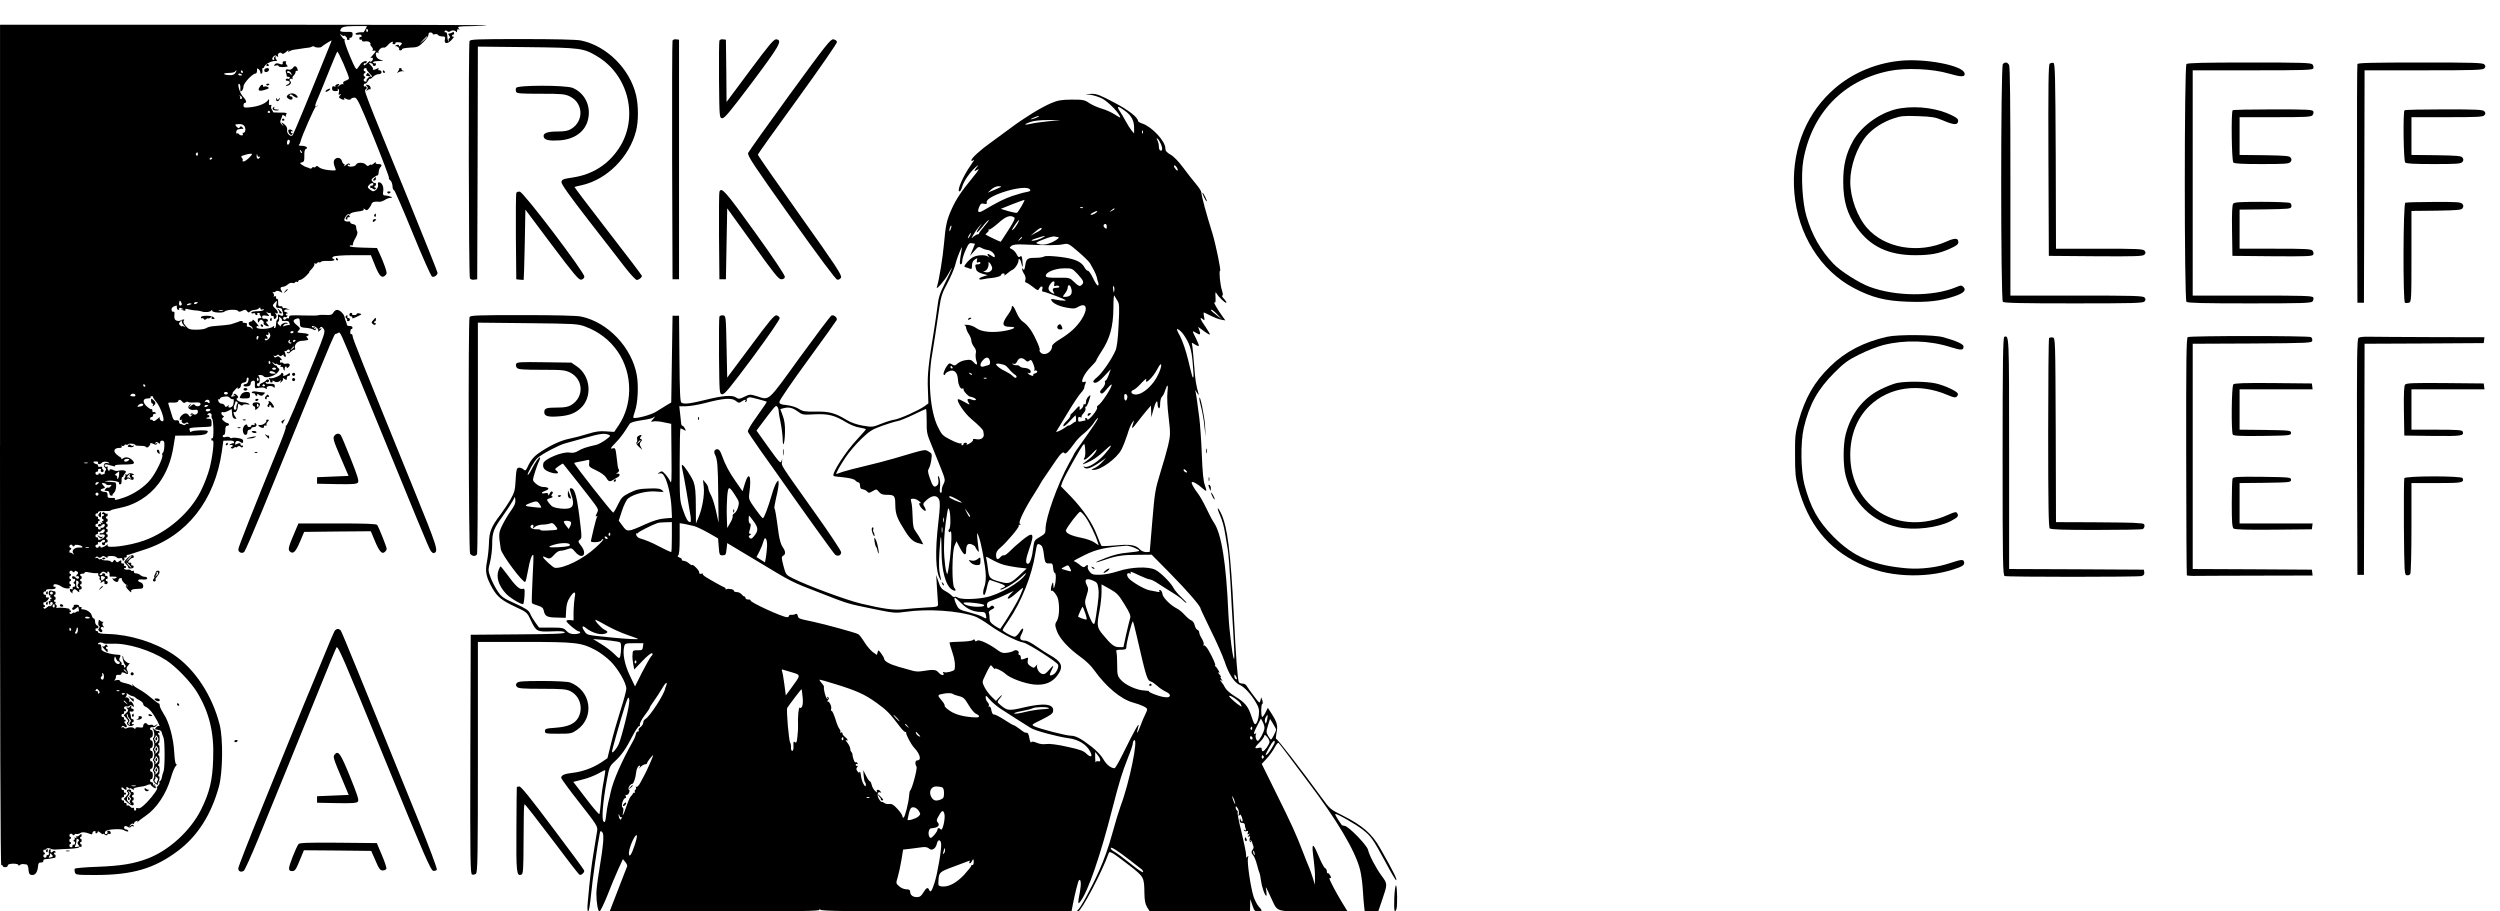 <?xml version="1.0" standalone="no"?>
<!DOCTYPE svg PUBLIC "-//W3C//DTD SVG 20010904//EN"
 "http://www.w3.org/TR/2001/REC-SVG-20010904/DTD/svg10.dtd">
<svg version="1.0" xmlns="http://www.w3.org/2000/svg"
 width="1920pt" height="700pt" viewBox="0 0 1920 700"
 preserveAspectRatio="xMidYMid meet">

<g transform="translate(0,700) scale(0.1,-0.1)"
fill="#000000" stroke="none">
<path d="M0 3579 c0 -2151 3 -3228 10 -3224 5 3 10 1 10 -4 0 -6 9 -11 20 -11
11 0 20 6 20 13 0 9 14 13 40 14 22 0 40 -4 40 -9 0 -7 5 -7 13 -1 6 5 18 8
25 7 6 -1 18 -2 25 -3 7 0 14 -15 15 -32 3 -41 9 -49 32 -49 23 0 39 26 42 67
2 23 7 30 23 29 11 -1 19 5 18 12 -2 6 4 13 12 13 26 2 55 6 63 9 4 1 10 2 13
2 3 -1 6 5 6 13 0 8 -3 13 -6 12 -3 -1 -6 3 -6 8 0 6 4 9 8 7 5 -1 6 2 2 8 -5
8 -11 7 -21 -1 -13 -11 -18 -6 -15 14 1 5 -3 6 -8 3 -5 -4 -8 -15 -6 -26 2
-11 -1 -19 -8 -17 -7 1 -11 -3 -10 -9 1 -6 -4 -11 -11 -11 -7 0 -13 6 -13 13
0 7 3 12 6 11 3 -1 6 3 6 8 0 5 -3 9 -6 8 -3 -1 -6 4 -6 12 0 8 4 12 8 9 4 -2
10 0 13 5 6 10 24 10 41 0 6 -3 24 -5 40 -3 17 1 61 4 98 5 38 2 71 7 74 11 2
5 8 6 12 4 4 -3 8 1 8 9 0 8 -3 13 -6 12 -3 -1 -6 3 -6 8 0 6 3 9 6 8 3 -1 6
4 6 12 0 8 -3 13 -6 12 -3 -1 -6 3 -6 8 0 6 3 9 6 8 3 -1 6 5 6 13 0 12 -3 12
-17 -1 -9 -8 -20 -12 -25 -8 -4 5 -5 2 0 -6 6 -10 4 -12 -5 -6 -9 5 -11 4 -6
-4 4 -6 4 -10 -1 -9 -4 2 -8 -2 -8 -7 0 -6 3 -9 6 -8 3 1 6 -4 6 -12 0 -8 -5
-13 -11 -12 -6 1 -10 -3 -9 -9 1 -6 -4 -11 -11 -11 -7 0 -13 6 -13 13 0 7 3
12 6 11 3 -1 6 3 6 8 0 6 -3 9 -6 8 -3 -1 -6 4 -6 12 0 8 3 13 6 12 3 -1 6 3
6 8 0 6 -3 9 -6 8 -3 -1 -6 4 -6 11 0 7 6 13 13 13 7 0 12 -3 11 -6 -1 -3 3
-6 8 -6 6 0 9 3 8 7 -1 3 5 5 15 3 9 -1 23 2 29 7 13 10 42 7 76 -7 11 -5 17
-3 17 7 0 8 7 15 15 15 8 0 12 -4 9 -9 -3 -4 0 -8 5 -8 6 0 11 5 11 12 0 6 9
3 20 -7 11 -10 20 -15 20 -10 0 4 6 2 14 -4 10 -8 16 -9 21 -1 3 6 11 8 16 5
5 -4 9 1 9 9 0 9 -7 16 -16 16 -8 0 -13 -4 -9 -9 3 -5 1 -12 -4 -15 -15 -10
-22 10 -8 22 16 14 118 19 137 7 20 -13 41 -15 34 -4 -3 5 -11 9 -18 9 -7 0
-13 6 -13 14 0 14 14 16 34 3 6 -4 14 -3 18 3 4 6 11 7 17 4 7 -4 8 -2 4 5 -6
9 -12 9 -24 -1 -15 -12 -16 -11 -3 4 7 10 17 15 22 12 5 -3 9 -1 9 4 0 6 7 13
16 16 12 5 14 3 8 -7 -5 -7 -2 -6 6 3 8 8 34 28 58 44 84 57 159 169 194 291
12 44 30 85 38 92 8 7 10 13 4 13 -7 0 -13 34 -16 93 -6 109 -40 234 -81 294
-15 24 -29 51 -30 62 0 11 -4 19 -7 18 -3 -1 -30 19 -60 44 -30 26 -71 54 -90
64 -19 10 -41 25 -48 34 -10 12 -12 12 -6 1 6 -12 5 -13 -7 -4 -8 6 -31 14
-51 18 -21 4 -38 12 -38 18 0 6 -11 8 -27 4 -16 -3 -22 -3 -15 0 6 3 12 14 12
25 0 14 6 18 23 16 12 -1 21 3 20 10 -2 12 14 12 33 0 17 -10 24 3 11 24 -9
14 -7 22 8 40 11 12 15 20 9 16 -11 -6 -51 29 -47 42 1 3 -1 8 -3 11 -11 11 3
-49 14 -63 9 -11 10 -17 2 -22 -6 -4 -9 -1 -8 7 2 7 -3 12 -10 10 -8 -1 -11 2
-8 7 3 5 -1 14 -9 21 -11 9 -12 17 -4 31 8 15 6 19 -8 20 -64 2 -135 25 -134
43 1 3 0 8 0 11 -1 3 -2 11 -3 18 -1 6 -8 11 -15 9 -7 -1 -10 2 -7 7 6 9 31 9
41 0 3 -3 33 -4 68 -3 114 6 294 -49 414 -127 76 -50 187 -165 236 -245 94
-155 132 -310 124 -512 -5 -165 -27 -257 -93 -390 -81 -162 -245 -313 -411
-376 -106 -40 -203 -56 -385 -63 -93 -3 -171 -10 -174 -15 -3 -4 -2 -17 1 -28
6 -19 15 -20 159 -20 282 0 451 49 632 185 152 114 257 280 316 497 29 110 32
365 5 472 -57 226 -193 432 -358 541 -136 91 -332 152 -500 156 -51 1 -77 6
-76 13 1 6 -3 10 -9 9 -6 -1 -11 4 -11 12 0 8 4 12 8 9 4 -2 10 0 14 6 3 6 -1
13 -9 16 -9 3 -16 17 -16 30 0 13 -4 24 -10 24 -5 0 -12 11 -16 24 -5 23 -40
46 -70 46 -8 0 -12 5 -9 10 4 6 1 9 -7 8 -7 -2 -12 2 -11 8 1 5 -9 10 -22 10
-13 0 -22 -3 -19 -7 2 -4 0 -10 -6 -14 -6 -4 -8 -11 -4 -16 4 -6 14 -3 25 7
10 9 19 15 20 13 0 -2 2 -12 4 -22 2 -11 1 -16 -2 -13 -4 3 -12 1 -20 -5 -7
-6 -13 -8 -13 -4 0 4 -6 2 -14 -4 -10 -8 -16 -9 -21 -1 -4 6 -3 9 2 8 4 -2 8
2 8 7 0 6 -4 9 -8 7 -5 -1 -6 2 -2 8 5 8 -66 17 -98 11 -5 -1 -6 3 -3 8 4 5 2
12 -4 16 -6 4 -8 11 -4 16 3 5 2 8 -3 7 -4 -2 -8 2 -8 7 0 5 3 9 6 8 3 -1 6 4
6 12 0 8 -3 13 -6 12 -3 -1 -6 3 -6 8 0 6 3 9 6 8 3 -1 6 4 6 12 0 8 -3 14 -6
13 -3 0 -8 1 -11 2 -26 10 -36 5 -36 -16 0 -12 4 -20 10 -17 5 3 6 1 2 -6 -4
-6 -4 -10 1 -9 4 2 8 -1 8 -7 0 -5 -4 -9 -8 -7 -5 1 -5 -3 -1 -9 4 -7 3 -9 -4
-5 -12 7 -10 -20 3 -31 4 -4 5 -3 1 4 -7 14 10 28 18 14 3 -5 -1 -14 -9 -21
-8 -7 -15 -9 -15 -5 0 5 -9 0 -19 -9 -13 -12 -21 -14 -26 -6 -3 6 -3 9 2 8 4
-2 8 2 8 7 0 6 -3 9 -6 8 -3 -1 -6 4 -6 12 0 8 3 12 7 10 4 -3 15 4 25 15 16
18 14 25 -7 21 -5 0 -7 5 -5 12 1 6 -3 11 -9 10 -6 -1 -11 4 -11 12 0 8 5 13
11 12 6 -1 10 3 9 9 -1 6 13 10 36 9 25 -1 38 3 38 11 0 7 -4 11 -9 8 -4 -3
-8 1 -8 9 0 17 33 12 65 -10 23 -15 69 -18 60 -3 -4 6 -3 9 2 8 4 -2 8 2 8 7
0 6 -3 9 -6 8 -3 -1 -6 4 -6 12 0 8 3 13 6 12 3 -1 6 2 6 8 0 5 -3 9 -6 8 -3
-1 -6 4 -6 12 0 8 3 13 6 12 3 -1 6 3 6 8 0 6 -3 9 -6 8 -3 -1 -6 4 -6 11 0 7
6 13 13 13 7 0 12 -3 11 -6 -1 -3 3 -6 8 -6 6 0 9 3 8 7 -2 4 4 5 12 2 18 -7
19 -16 2 -33 -8 -10 -8 -12 0 -7 14 7 28 -10 14 -18 -5 -3 -14 1 -21 9 -13 16
-35 10 -24 -6 3 -5 9 -7 13 -5 4 3 8 -1 8 -9 0 -8 -3 -13 -6 -12 -3 1 -6 -2
-6 -8 0 -5 3 -9 6 -8 3 1 6 -4 6 -12 0 -8 -5 -13 -11 -12 -6 1 -10 -4 -8 -11
1 -8 -2 -11 -7 -8 -18 11 -21 -12 -3 -25 9 -7 14 -9 10 -5 -4 5 -3 15 4 23 9
11 14 11 30 -4 15 -14 19 -14 16 -3 -2 8 2 14 8 13 6 -1 11 4 11 12 0 8 -3 13
-6 12 -3 -1 -6 3 -6 8 0 6 3 9 6 8 3 -1 6 4 6 12 0 8 -3 13 -6 12 -3 -1 -6 2
-6 8 0 5 3 9 6 8 3 -1 6 4 6 12 0 8 -3 13 -6 12 -3 -1 -6 3 -6 8 0 6 8 9 17 9
10 -1 18 3 18 8 0 6 13 7 33 2 17 -4 42 -7 55 -6 13 1 21 -2 17 -7 -3 -5 -1
-12 5 -16 6 -4 8 -10 5 -15 -3 -5 -1 -11 5 -15 6 -4 7 -12 3 -18 -4 -7 0 -6
10 2 15 12 21 9 19 -10 -1 -3 5 -6 12 -6 7 0 13 6 13 13 0 7 -4 12 -8 11 -4
-1 -7 3 -7 8 0 6 3 9 7 8 4 -1 8 4 8 12 0 8 -5 13 -11 12 -6 -1 -10 3 -9 9 1
6 -4 11 -12 11 -8 0 -12 -3 -10 -7 2 -4 -3 -7 -11 -7 -13 0 -13 2 1 16 13 13
19 14 36 3 12 -8 18 -9 14 -3 -3 6 -1 11 4 11 10 0 15 -14 12 -32 0 -5 2 -7 7
-7 4 1 18 1 32 0 19 -1 22 -3 10 -10 -8 -6 -19 -7 -25 -3 -5 3 -4 -2 4 -11 17
-21 41 -22 41 -2 0 8 7 15 16 15 8 0 13 -4 10 -9 -5 -8 32 -49 40 -43 6 3 3
-12 -3 -18 -4 -3 -3 1 2 9 6 10 4 12 -4 6 -9 -5 -7 -13 10 -31 25 -27 30 -29
26 -12 -1 7 11 13 31 14 17 1 39 2 47 3 23 2 18 42 -5 48 -27 7 -25 25 2 23
36 -3 48 -1 48 10 0 6 -9 10 -19 10 -11 0 -26 6 -33 13 -7 7 -22 13 -33 13
-11 0 -19 6 -17 13 1 7 -2 10 -7 7 -5 -4 -12 -2 -16 3 -3 5 -14 8 -25 6 -11
-2 -22 1 -26 6 -3 5 -1 8 4 7 6 -2 10 2 10 7 0 6 -4 9 -9 8 -5 -2 -8 3 -6 10
1 6 -4 11 -10 10 -7 -2 -12 0 -12 5 3 19 -2 23 -17 11 -13 -10 -17 -10 -25 2
-8 12 -10 12 -19 -1 -7 -10 -12 -12 -17 -4 -5 6 -21 10 -36 10 -16 -1 -31 2
-33 6 -3 5 -9 6 -14 3 -5 -3 -11 -1 -15 5 -4 6 -11 7 -17 4 -7 -4 -8 -2 -4 5
6 8 12 9 20 2 9 -7 16 -7 24 1 10 10 17 10 33 0 12 -8 18 -9 14 -3 -4 7 6 11
29 11 19 0 38 -5 42 -11 3 -6 15 -9 25 -6 12 3 19 0 19 -10 0 -8 5 -11 10 -8
6 4 8 11 4 16 -3 5 0 8 8 7 7 -2 12 3 11 9 -2 7 0 12 5 11 4 0 14 2 22 5 8 3
56 19 107 35 327 104 543 377 597 757 l11 80 41 1 c28 1 41 -3 41 -12 0 -7 -3
-11 -7 -9 -3 2 -12 -1 -20 -6 -13 -8 -12 -9 2 -7 9 2 16 -1 15 -7 -1 -5 -6 -9
-10 -7 -5 1 -6 -2 -2 -8 5 -8 11 -7 21 1 8 6 14 8 14 4 0 -4 6 -3 13 4 10 7
17 7 24 0 8 -8 13 -7 18 0 4 7 1 10 -7 9 -7 -2 -12 2 -11 9 3 12 -14 12 -34 0
-7 -5 -9 -1 -6 12 5 19 23 19 48 0 7 -5 11 -1 12 11 1 14 -7 20 -37 25 -22 4
-44 4 -49 1 -5 -4 -12 -2 -16 4 -3 5 -17 7 -31 4 -14 -4 -24 -2 -24 5 0 6 5
11 10 11 6 0 10 16 10 35 0 25 4 35 16 35 9 0 14 5 12 11 -2 6 -8 10 -13 10
-6 0 -18 8 -28 16 -14 13 -15 18 -5 26 10 7 10 10 1 14 -7 2 -13 11 -13 19 0
9 5 12 10 9 6 -4 23 0 40 8 l29 15 3 -36 c2 -25 8 -36 21 -38 15 -2 16 0 5 13
-14 17 -20 46 -8 38 10 -6 24 14 26 38 2 29 4 30 18 18 9 -8 16 -8 20 -2 4 5
19 8 34 5 20 -3 23 -2 12 6 -8 5 -28 10 -43 10 -32 0 -65 25 -44 33 9 3 8 9
-4 22 -13 13 -18 14 -24 4 -6 -8 -4 -10 6 -4 8 5 10 4 6 0 -4 -5 -14 -10 -23
-11 -11 -2 -12 1 -5 10 6 7 9 15 7 17 -2 2 8 15 22 29 13 14 22 19 18 13 -5
-9 -2 -11 8 -7 9 3 16 14 16 24 0 12 9 20 23 22 14 2 21 9 21 21 -1 9 2 17 7
17 10 0 11 -12 3 -34 -3 -9 -12 -16 -20 -16 -8 0 -14 -5 -14 -11 0 -6 12 -9
28 -7 19 2 27 9 27 22 0 11 8 20 17 22 14 2 17 -4 15 -29 -1 -22 2 -31 11 -29
43 8 58 8 70 -1 10 -8 12 -7 10 3 -4 17 43 21 54 5 5 -6 8 -3 8 8 0 17 -8 21
-47 19 -13 -1 -23 3 -23 9 0 6 4 8 9 4 5 -3 12 -1 15 4 4 5 2 12 -3 15 -5 4
-13 1 -16 -4 -4 -6 -18 -15 -32 -21 -13 -5 -22 -13 -19 -17 3 -5 -1 -9 -8 -9
-7 0 -13 6 -13 13 0 7 5 12 11 11 13 -3 15 46 1 55 -5 4 0 8 12 8 12 0 25 -5
28 -10 11 -18 78 -1 104 26 17 19 20 28 12 34 -7 4 -13 11 -14 16 -1 5 -5 8
-9 7 -3 -1 -12 5 -20 15 -12 15 -11 16 5 3 9 -7 17 -10 17 -6 0 4 6 2 13 -4 8
-6 18 -7 22 -3 5 4 5 1 1 -6 -5 -8 -3 -11 5 -10 7 2 13 -2 14 -9 0 -6 3 -14 6
-18 4 -3 6 2 5 12 0 10 4 18 9 18 6 0 9 -4 7 -9 -2 -5 4 -4 12 3 20 17 10 34
-15 28 -10 -3 -22 -1 -25 4 -3 5 -10 7 -15 4 -5 -4 -9 1 -9 10 0 10 5 13 13 9
6 -4 3 2 -7 14 -14 16 -22 19 -32 11 -9 -7 -14 -6 -20 3 -4 7 -4 10 1 6 4 -4
14 -3 21 3 8 7 14 7 19 -1 5 -8 11 -7 21 1 9 7 14 8 12 3 -3 -8 4 -14 17 -14
2 0 0 12 -5 26 -6 15 -6 23 -1 19 5 -3 12 -1 16 5 4 6 11 8 16 4 5 -3 7 -10 3
-15 -3 -5 -10 -6 -16 -3 -7 5 -8 2 -3 -5 5 -9 13 -7 29 8 12 12 25 18 29 15 3
-4 5 3 2 15 -5 25 18 50 48 53 12 0 27 2 32 3 6 2 14 3 19 4 5 0 3 8 -4 16 -9
10 -9 15 -1 15 6 0 11 4 11 9 0 6 -21 11 -47 13 -43 3 -46 4 -30 19 15 16 14
19 -14 42 -33 27 -32 41 1 50 20 5 22 1 24 -48 1 -16 9 -21 46 -23 25 -2 50
-8 56 -13 8 -7 15 -6 20 2 5 8 3 9 -6 4 -9 -6 -11 -4 -5 5 5 8 4 11 -3 6 -6
-3 -13 -2 -16 3 -9 13 19 8 38 -8 9 -7 13 -18 9 -25 -4 -6 1 -5 10 3 19 15 23
26 5 15 -7 -4 -8 -3 -4 4 10 17 19 15 34 -8 10 -17 1 -46 -64 -207 -146 -361
-216 -528 -225 -531 -5 -2 -7 -7 -4 -12 2 -4 -18 -63 -46 -131 -213 -524 -319
-791 -319 -808 0 -24 29 -36 46 -19 7 7 70 153 140 323 70 171 154 375 186
455 33 80 102 249 153 375 192 472 213 520 221 520 5 0 14 4 21 8 16 10 11 20
166 -358 455 -1112 529 -1292 543 -1313 8 -13 20 -22 26 -20 37 13 30 37 -160
504 -395 970 -462 1140 -464 1161 -1 12 -6 19 -10 17 -4 -3 -8 2 -8 10 0 21 4
31 11 29 3 -1 6 4 6 11 0 7 -10 13 -21 12 -12 -1 -21 4 -22 9 0 6 -4 18 -8 27
-4 9 -9 23 -10 32 -3 23 -37 56 -57 56 -10 0 -23 -9 -29 -21 -10 -17 -20 -20
-60 -18 -27 2 -52 0 -55 -2 -3 -3 -54 -4 -115 -2 -96 3 -110 2 -110 -12 0 -9
-4 -14 -9 -10 -5 3 -12 1 -16 -5 -4 -6 -11 -8 -16 -4 -5 3 -7 10 -3 15 3 5 9
7 14 4 5 -3 12 -1 15 5 4 6 3 9 -2 8 -4 -2 -8 2 -8 7 0 6 5 8 10 7 6 -2 6 0 2
5 -5 4 -13 8 -18 8 -5 0 -8 4 -6 10 1 5 11 9 22 8 l20 -3 -20 9 c-11 5 -23 7
-27 4 -5 -2 -8 1 -8 7 0 6 -8 10 -17 8 -14 -2 -18 4 -17 29 0 18 -3 30 -8 27
-4 -3 -8 2 -8 11 0 10 -5 13 -12 9 -7 -4 -10 -4 -6 1 4 4 2 15 -4 24 -7 9 -8
13 -4 9 5 -4 15 -3 22 3 9 7 19 7 35 -1 17 -10 20 -10 13 2 -15 23 -12 34 8
35 11 1 29 9 39 19 10 9 25 14 33 11 9 -4 18 -2 21 4 4 5 11 7 16 4 5 -4 9 -1
9 4 0 6 7 11 15 11 8 0 28 14 45 30 17 17 28 30 25 30 -3 0 6 12 20 26 14 14
22 30 19 36 -4 6 -2 8 4 4 6 -3 13 -2 17 4 4 6 10 8 15 5 5 -3 11 -1 14 4 4 5
27 8 52 7 44 -3 67 7 42 17 -10 4 -9 8 2 16 9 6 72 11 151 11 l137 0 32 -79
c33 -83 53 -102 79 -76 14 13 13 20 -3 67 -10 29 -28 73 -40 98 l-21 45 -108
3 c-67 2 -105 6 -102 13 4 5 11 7 16 4 5 -4 9 1 9 9 0 8 9 31 21 50 12 22 17
40 12 48 -4 7 -8 22 -8 33 0 13 -8 21 -22 23 -13 2 -23 8 -23 13 0 5 -3 8 -7
8 -24 -4 -41 3 -39 15 3 21 27 47 37 40 5 -3 9 -1 9 4 0 5 25 13 55 17 38 4
53 10 48 18 -5 8 -2 8 9 0 12 -11 18 -10 30 5 8 9 18 25 21 35 6 16 22 21 60
17 10 -1 29 6 42 14 13 9 32 16 41 16 36 0 -4 17 -45 19 -10 1 -12 10 -8 34 5
34 -11 67 -33 67 -7 0 -10 -8 -7 -19 5 -20 -18 -50 -38 -50 -5 0 -18 8 -28 16
-16 15 -16 18 -1 34 16 18 40 16 28 -2 -3 -5 -9 -7 -13 -5 -4 3 -8 -1 -8 -9 0
-8 3 -13 5 -10 3 3 11 0 18 -6 8 -7 14 -7 19 1 4 6 3 9 -2 8 -4 -2 -8 2 -8 7
0 6 3 9 6 8 3 -1 6 4 6 12 0 8 -4 12 -8 10 -3 -3 -12 2 -19 11 -11 12 -9 18
11 32 13 9 26 16 29 15 3 -1 7 10 8 25 1 14 7 31 12 36 17 17 11 26 -16 26
-17 0 -23 4 -18 13 4 6 -2 3 -14 -7 -12 -11 -22 -16 -22 -11 0 4 -6 2 -14 -4
-10 -9 -16 -8 -26 4 -16 19 -69 20 -76 0 -7 -17 -64 -21 -64 -4 0 5 5 7 12 3
7 -5 8 -3 4 5 -6 9 -13 8 -29 -6 -11 -10 -17 -12 -13 -5 4 6 3 12 -2 12 -5 0
-12 9 -15 20 -7 26 -33 36 -53 19 -15 -12 -15 -34 1 -73 8 -17 4 -18 -49 -13
-33 3 -65 12 -76 22 -12 11 -20 13 -25 5 -3 -5 -10 -8 -15 -5 -5 3 -11 1 -15
-5 -4 -6 -12 -7 -18 -3 -7 4 -17 8 -24 9 -6 1 -21 9 -33 17 -20 14 -20 15 -1
20 16 4 19 13 18 51 -1 30 3 48 11 51 23 8 2 25 -31 25 -18 0 -27 4 -22 8 6 4
11 15 13 25 6 34 109 268 118 269 5 0 11 2 14 5 3 4 -1 3 -7 -1 -19 -11 -16 7
11 66 13 29 49 118 81 198 32 80 61 149 65 153 6 7 90 -184 90 -206 0 -4 -12
-12 -26 -17 -16 -6 -23 -14 -18 -22 4 -7 3 -10 -1 -5 -5 4 -18 -1 -29 -10 -18
-15 -19 -16 -8 -1 11 14 11 16 -7 11 -12 -3 -18 -9 -15 -14 3 -5 -2 -6 -10 -3
-11 4 -16 0 -16 -15 0 -16 6 -21 26 -21 16 0 23 4 18 12 -4 6 -3 8 4 5 5 -4 8
-17 4 -29 -4 -16 -2 -19 9 -13 12 7 12 6 1 -7 -11 -13 -11 -18 0 -24 20 -13
39 -14 32 -2 -5 7 -2 8 7 2 20 -12 38 -14 45 -3 3 5 15 9 27 9 19 0 36 -35
146 -305 68 -168 121 -308 118 -312 -4 -3 1 -11 10 -18 8 -6 16 -26 17 -43 0
-18 6 -32 11 -32 6 0 70 -149 144 -330 74 -181 141 -332 149 -335 17 -6 42 12
42 30 0 6 -102 261 -226 566 -359 879 -341 833 -323 844 5 4 7 11 3 16 -3 5
-9 7 -13 5 -4 -3 -8 1 -8 9 0 8 5 13 10 12 6 -1 16 8 22 20 7 13 14 21 17 18
3 -3 13 4 23 15 10 11 29 20 42 20 14 0 23 6 23 15 0 8 -7 15 -16 15 -9 0 -12
5 -8 12 5 7 3 8 -7 2 -16 -10 -44 -15 -35 -6 3 3 -3 16 -15 28 -19 21 -20 22
-3 19 11 -1 18 -7 17 -12 -1 -5 4 -10 11 -10 7 0 13 6 13 13 0 7 -4 11 -8 8
-4 -2 -10 0 -14 6 -4 6 12 10 42 11 39 1 42 3 19 8 -16 3 -32 15 -36 26 -9 24
-3 38 13 29 7 -4 9 -3 4 1 -10 12 22 45 38 39 7 -3 21 5 32 18 18 23 50 38 38
18 -3 -5 1 -10 10 -10 9 0 14 4 11 8 -6 10 40 10 49 1 3 -4 -2 -12 -12 -20 -9
-8 -14 -9 -10 -2 8 12 -18 12 -28 0 -3 -4 -2 -5 2 -2 8 6 34 -15 28 -24 -2 -4
2 -8 10 -8 8 0 13 4 12 9 -1 5 26 10 61 12 57 2 65 5 102 41 22 22 40 47 40
57 0 17 9 22 27 16 5 -2 7 -6 6 -9 -1 -4 6 -5 16 -2 10 3 22 0 25 -6 4 -6 19
-11 33 -11 20 0 24 -4 20 -20 -10 -37 17 -42 49 -9 16 17 24 29 17 27 -6 -2
-11 2 -11 7 0 6 3 9 7 8 4 -1 8 4 8 12 0 8 -5 11 -11 7 -6 -4 -14 -7 -18 -8
-5 -1 -11 -2 -14 -3 -4 0 -1 -7 5 -15 8 -10 9 -16 1 -21 -6 -3 -7 -12 -4 -18
4 -7 3 -8 -2 -4 -5 5 -9 23 -9 40 -1 21 -5 31 -14 29 -7 -1 -10 2 -6 8 5 8 11
8 19 1 7 -6 16 -8 20 -4 12 12 40 12 48 0 5 -8 8 -6 8 6 0 12 4 16 13 11 9 -6
9 -4 -1 8 -11 14 -2 16 100 17 61 1 114 4 117 6 2 3 -838 5 -1867 5 l-1872 0
0 -3231z m2807 3197 c-7 -14 -14 -24 -17 -24 -29 2 -60 -4 -60 -12 0 -6 11 -8
23 -6 15 3 24 -1 24 -10 0 -7 -4 -11 -9 -8 -4 3 -8 -2 -8 -11 0 -9 5 -13 10
-10 6 3 10 1 10 -6 0 -7 10 -9 25 -7 14 3 30 -1 36 -8 6 -8 8 -14 4 -14 -5 0
-1 -8 8 -18 10 -10 14 -22 10 -26 -5 -4 -3 -7 2 -6 26 6 26 -3 -1 -32 -16 -17
-24 -28 -17 -24 19 11 24 -11 6 -25 -14 -12 -16 -12 -8 1 4 8 -5 3 -22 -13
-20 -19 -30 -23 -30 -13 0 8 4 13 8 10 4 -2 10 0 14 6 12 20 -31 10 -45 -11
-8 -11 -20 -28 -26 -36 -8 -12 -20 8 -57 97 -26 62 -44 116 -41 121 3 5 1 9
-3 9 -5 0 -14 10 -22 23 -13 20 -13 21 2 8 10 -7 17 -10 17 -6 0 4 7 2 15 -5
8 -7 13 -16 10 -19 -2 -4 2 -8 10 -8 8 0 12 4 9 9 -3 4 1 8 8 8 8 0 15 10 16
23 1 22 -2 23 -48 22 -29 -1 -48 3 -47 9 5 29 25 35 114 36 l91 0 -11 -24z
m18 -5 c3 -5 2 -12 -3 -15 -5 -3 -9 1 -9 9 0 17 3 19 12 6z m455 -54 c0 -2
-12 -14 -27 -28 l-28 -24 24 28 c23 25 31 32 31 24z m-757 -89 c-144 -358
-267 -655 -275 -666 -15 -18 -48 13 -43 40 3 13 -4 28 -17 40 -27 23 -34 23
-17 1 12 -17 12 -17 -5 -1 -13 11 -16 22 -11 35 8 18 11 27 14 39 0 4 9 0 19
-7 9 -7 14 -9 10 -5 -4 5 -4 14 2 21 7 8 -7 11 -50 10 -32 0 -57 2 -54 4 2 2
-1 10 -7 17 -6 8 -9 20 -6 28 4 10 1 13 -7 10 -10 -4 -13 3 -10 23 2 25 1 26
-10 11 -19 -26 -83 -49 -148 -53 -32 -3 -38 0 -38 16 0 10 5 19 10 19 18 0 11
23 -16 51 -25 26 -46 107 -25 94 5 -3 8 -18 7 -35 -2 -23 1 -27 11 -18 7 6 13
21 13 34 0 25 69 99 92 99 7 0 12 10 12 23 -1 18 1 20 12 11 8 -6 14 -18 14
-26 0 -8 4 -12 9 -8 6 3 8 14 6 25 -2 11 -1 19 3 17 4 -1 9 3 10 8 9 26 64 52
96 46 5 -1 4 4 -2 12 -7 8 -8 18 -4 22 4 5 1 5 -6 1 -7 -4 -10 -12 -7 -17 4
-5 1 -9 -4 -9 -14 0 -14 13 1 28 8 8 15 9 25 0 10 -8 12 -7 8 4 -7 18 21 33
31 17 4 -6 16 -1 32 13 14 13 22 17 17 9 -6 -10 -4 -12 6 -5 8 4 21 9 29 11 8
1 35 5 60 9 25 4 52 8 60 8 8 1 20 4 26 8 6 4 14 4 18 0 10 -9 49 -10 56 -1 4
6 72 49 77 49 1 0 -10 -28 -24 -62z m292 -156 c-3 -3 7 -18 22 -34 15 -15 24
-28 20 -28 -4 0 -9 1 -10 3 -7 4 -37 -25 -32 -32 2 -4 -2 -8 -9 -8 -7 0 -13 6
-13 13 0 7 3 12 6 11 3 -1 6 3 6 8 0 6 -3 9 -6 8 -3 -1 -6 4 -6 12 0 8 3 13 6
12 3 -1 7 3 8 8 0 6 -2 9 -6 8 -4 -1 -8 4 -8 11 0 7 6 13 14 13 7 0 11 -3 8
-5z m-1007 -32 c-9 -14 -22 -19 -50 -17 -50 3 -49 17 1 17 22 0 43 5 46 10 3
6 8 10 11 10 2 0 -1 -9 -8 -20z m57 10 c3 -5 1 -10 -4 -10 -6 0 -11 5 -11 10
0 6 2 10 4 10 3 0 8 -4 11 -10z m-5 -26 c0 -2 -7 -4 -15 -4 -8 0 -15 4 -15 10
0 5 7 7 15 4 8 -4 15 -8 15 -10z m-2 -172 c2 -7 -1 -12 -8 -12 -6 0 -9 4 -6 9
4 5 1 12 -4 14 -6 3 -5 4 2 3 6 -1 14 -8 16 -14z m216 -110 c3 -5 -1 -9 -9 -9
-8 0 -12 4 -9 9 3 4 7 8 9 8 2 0 6 -4 9 -8z m-196 -112 c12 -20 7 -50 -10 -50
-5 0 -6 -4 -3 -10 3 -5 -1 -10 -9 -10 -8 0 -18 5 -21 10 -4 6 -10 8 -15 5 -4
-3 -7 3 -6 12 2 10 8 19 14 19 7 1 15 3 20 4 4 1 12 2 17 0 6 -1 4 4 -3 12
-10 10 -14 10 -21 0 -6 -10 -11 -8 -24 5 -15 17 -14 18 17 20 22 1 36 -4 44
-17z m348 -117 c-4 -26 -22 -34 -22 -10 0 13 5 24 12 24 6 0 11 -6 10 -14z
m92 -88 c-3 -3 -9 2 -12 12 -6 14 -5 15 5 6 7 -7 10 -15 7 -18z m-798 -11 c0
-8 -5 -12 -10 -9 -6 4 -8 11 -5 16 9 14 15 11 15 -7z m395 -24 c-16 -16 -35
-30 -44 -30 -8 0 -11 3 -8 7 4 3 2 12 -4 19 -8 10 -8 15 2 18 8 2 21 7 29 9 8
3 24 6 34 6 17 1 16 -3 -9 -29z m77 6 c7 4 8 2 4 -4 -12 -20 -26 -13 -25 11 1
17 2 18 6 4 2 -9 9 -14 15 -11z m-362 -10 c0 -3 -4 -8 -10 -11 -5 -3 -10 -1
-10 4 0 6 5 11 10 11 6 0 10 -2 10 -4z m-234 -1120 c1 -7 -4 -13 -11 -13 -7 0
-11 7 -10 16 2 9 4 18 4 20 2 8 15 -10 17 -23z m729 7 c-2 -10 -4 -19 -4 -20
-4 -13 2 -18 22 -18 12 0 23 -6 23 -12 1 -7 2 -14 4 -15 1 -2 3 -10 5 -19 3
-17 -10 -19 -32 -6 -8 5 -11 1 -8 -13 2 -11 0 -22 -6 -25 -5 -4 -9 -19 -9 -36
0 -16 -5 -29 -11 -29 -5 0 -7 6 -3 13 5 7 1 7 -10 -2 -24 -20 -126 -23 -126
-4 0 9 5 11 13 7 7 -5 6 0 -3 12 -27 34 -40 46 -40 35 0 -6 -7 -11 -15 -11 -8
0 -15 -6 -15 -14 0 -8 7 -16 15 -20 8 -3 15 -11 14 -18 0 -10 -2 -10 -6 0 -2
6 -13 12 -24 12 -12 0 -16 5 -13 15 4 10 0 15 -16 15 -11 0 -19 4 -16 9 5 8
-22 8 -31 1 -2 -2 -7 -4 -13 -5 -5 -1 -12 -4 -15 -5 -3 -1 -9 -4 -15 -5 -5 -1
-11 -3 -12 -4 -5 -4 -83 -12 -129 -15 -26 -1 -54 -8 -63 -15 -9 -7 -41 -13
-75 -13 -54 0 -63 3 -85 29 -16 19 -21 32 -15 40 7 8 5 11 -5 9 -9 -1 -18 -5
-21 -8 -4 -3 -15 -4 -26 -1 -19 5 -23 19 -19 57 1 10 -3 15 -8 12 -5 -3 -12 2
-14 12 -3 12 3 22 18 29 13 6 23 8 22 4 -2 -18 3 -31 13 -31 5 0 8 4 5 9 -7
11 21 8 31 -4 5 -4 1 -5 -7 0 -8 5 -12 4 -7 0 11 -13 38 -15 31 -3 -5 7 2 8
22 3 16 -4 43 -9 59 -9 17 -1 37 -5 45 -8 21 -9 64 -5 72 7 5 6 8 5 8 -2 0
-14 81 -19 94 -6 16 16 96 20 105 4 4 -7 15 -6 31 2 21 11 27 10 37 -2 9 -13
14 -14 24 -3 7 6 22 12 34 12 12 0 26 5 33 12 9 9 12 9 12 -1 0 -8 6 -11 16
-7 8 3 12 2 9 -4 -3 -6 -26 -10 -51 -10 -25 0 -44 -5 -44 -11 0 -6 7 -9 15 -5
8 3 15 1 15 -4 0 -6 5 -10 11 -10 5 0 8 4 5 8 -3 5 1 9 9 9 8 0 13 -3 10 -5
-3 -3 0 -11 6 -19 11 -13 10 -14 -11 -17 -5 0 -10 -4 -10 -8 0 -29 2 -31 11
-15 8 14 14 16 25 6 7 -6 12 -15 9 -19 -6 -9 12 -23 33 -26 10 -2 8 3 -4 17
-11 12 -13 19 -5 19 7 0 11 6 8 13 -2 6 -13 11 -24 9 -12 -2 -20 3 -20 13 0
12 8 15 30 11 29 -5 29 -4 10 17 -12 15 -13 18 -2 9 9 -6 19 -9 22 -5 4 3 7
-1 7 -10 0 -9 6 -16 13 -14 6 1 11 -4 10 -10 -4 -18 14 -16 20 1 3 7 0 19 -6
26 -9 10 -9 11 0 6 23 -13 22 12 -2 34 -23 22 -24 25 -8 42 20 22 22 22 18 1z
m-605 3 c0 -2 -7 -6 -15 -10 -8 -3 -15 -1 -15 4 0 6 7 10 15 10 8 0 15 -2 15
-4z m-50 -10 c0 -2 -9 -6 -20 -9 -11 -3 -18 -1 -14 4 5 9 34 13 34 5z m243
-53 c-7 -2 -21 -2 -30 0 -10 3 -4 5 12 5 17 0 24 -2 18 -5z m452 -73 c-3 -4 8
-6 24 -5 22 2 31 -3 34 -17 3 -11 3 -18 0 -15 -3 3 -17 1 -31 -4 -22 -8 -23
-8 -12 6 7 8 17 12 23 8 5 -3 7 -1 4 5 -9 13 -58 -9 -50 -23 3 -5 -3 -2 -13 8
-13 12 -15 20 -8 25 6 4 10 15 8 25 -2 15 0 16 12 6 7 -6 12 -15 9 -19z m-768
-7 c-4 -3 3 -18 15 -32 13 -14 15 -19 6 -12 -10 7 -18 10 -18 6 0 -4 -7 -2
-15 5 -12 10 -13 16 -4 26 6 8 14 14 17 14 3 0 2 -3 -1 -7z m857 -85 c-3 -4
-9 -8 -15 -8 -5 0 -9 4 -9 8 0 5 7 9 15 9 8 0 12 -4 9 -9z m-178 -23 c3 -19
-32 -50 -41 -35 -3 6 -3 10 2 9 20 -3 24 2 13 17 -11 12 -11 15 1 12 8 -2 13
3 11 12 -2 8 0 11 4 7 4 -4 9 -14 10 -22z m-92 -20 c-4 -8 -8 -15 -10 -15 -2
0 -4 7 -4 15 0 8 4 15 10 15 5 0 7 -7 4 -15z m241 -25 c-3 -5 -1 -10 6 -10 7
0 10 -3 6 -6 -9 -9 -28 6 -22 17 4 5 8 9 11 9 3 0 2 -4 -1 -10z m45 6 c0 -3
-4 -8 -10 -11 -5 -3 -10 -1 -10 4 0 6 5 11 10 11 6 0 10 -2 10 -4z m-10 -50
c0 -2 -8 -10 -17 -17 -16 -13 -17 -12 -4 4 13 16 21 21 21 13z m-185 -115 c3
-5 2 -12 -3 -15 -5 -3 -9 1 -9 9 0 17 3 19 12 6z m45 -53 c0 -4 -7 -8 -15 -8
-8 0 -15 4 -15 8 0 5 7 9 15 9 8 0 15 -4 15 -9z m-10 -28 c12 -8 9 -10 -12
-10 -16 0 -28 5 -28 10 0 13 20 13 40 0z m-125 -49 c3 -5 2 -12 -3 -15 -5 -3
-9 1 -9 9 0 17 3 19 12 6z m-870 -51 c3 -5 1 -10 -4 -10 -6 0 -11 5 -11 10 0
6 2 10 4 10 3 0 8 -4 11 -10z m919 2 c3 -5 -1 -9 -9 -9 -8 0 -12 4 -9 9 3 4 7
8 9 8 2 0 6 -4 9 -8z m-284 -62 c0 -5 -7 -10 -15 -10 -8 0 -15 5 -15 10 0 6 7
10 15 10 8 0 15 -4 15 -10z m-710 -16 c0 -10 -11 -11 -38 -5 -2 1 -1 5 2 9 8
13 36 10 36 -4z m135 -12 c-2 -3 9 -20 25 -38 29 -34 65 -129 54 -146 -8 -13
-35 12 -27 26 3 6 -5 1 -19 -12 -17 -15 -28 -20 -33 -13 -3 6 -10 9 -14 7 -4
-3 -8 1 -8 9 0 8 5 13 11 12 5 -1 11 5 11 13 1 8 7 14 14 12 7 -1 10 2 6 8 -3
6 -11 8 -16 5 -5 -4 -9 2 -9 11 0 10 -3 15 -6 11 -3 -3 -20 7 -37 22 -35 33
-31 61 8 61 15 0 24 4 21 8 -3 5 1 9 9 9 8 0 13 -2 10 -5z m593 -10 c8 -7 17
-10 21 -7 10 6 8 -36 -2 -52 -5 -7 -15 -13 -23 -13 -10 0 -12 5 -8 13 6 9 4 9
-8 -1 -13 -10 -17 -10 -22 3 -3 8 -14 15 -25 15 -10 0 -21 9 -24 20 -3 11 -1
18 4 14 5 -3 9 -1 9 5 0 5 10 11 23 13 32 6 40 5 55 -10z m-368 -27 c9 -11 16
-12 25 -5 6 5 15 7 19 3 4 -4 27 -6 51 -4 35 2 45 -1 45 -13 0 -18 -35 -22
-45 -5 -5 7 -14 4 -28 -8 -21 -18 -21 -18 -7 2 14 19 14 19 -3 6 -25 -19 -3
-44 35 -39 21 4 28 0 28 -13 0 -20 -24 -31 -38 -17 -6 6 -12 6 -17 -3 -6 -8
-4 -10 6 -4 12 7 12 5 1 -6 -11 -12 -14 -12 -22 1 -12 19 -31 20 -52 2 -21
-17 -25 -47 -5 -36 6 4 9 4 5 -1 -13 -14 13 -37 27 -25 10 8 15 8 21 -1 4 -7
3 -9 -4 -5 -6 3 -13 2 -17 -4 -4 -6 -12 -7 -18 -3 -7 4 -16 8 -22 8 -5 0 -10
7 -10 15 0 10 -8 14 -22 12 -18 -3 -24 5 -37 52 -9 30 -19 62 -22 71 -5 13 0
15 32 13 23 -1 39 2 42 10 5 16 17 15 32 -3z m210 -1 c0 -13 -3 -14 -13 -5 -8
6 -18 7 -22 3 -5 -4 -5 -1 -1 6 10 18 36 15 36 -4z m212 -17 c-5 -7 -8 -19 -7
-28 2 -9 -3 -16 -10 -16 -10 0 -13 24 -5 35 2 2 5 11 9 28 0 3 6 2 11 -1 7 -4
7 -11 2 -18z m-722 -6 c0 -5 -11 -11 -25 -13 -20 -4 -23 -3 -14 8 13 16 39 19
39 5z m500 -5 c0 -2 -7 -6 -15 -10 -8 -3 -15 -1 -15 4 0 6 7 10 15 10 8 0 15
-2 15 -4z m15 -36 c-3 -5 -13 -10 -21 -10 -8 0 -14 5 -14 10 0 6 9 10 21 10
11 0 17 -4 14 -10z m10 -41 c-2 -10 0 -21 4 -24 5 -2 9 -39 10 -81 1 -41 -2
-73 -7 -70 -5 3 -9 -1 -9 -9 0 -8 5 -11 10 -8 15 9 1 -118 -23 -212 -11 -44
-41 -123 -67 -175 -83 -167 -255 -317 -438 -382 -111 -40 -295 -63 -279 -36 6
10 4 10 -7 2 -19 -15 -49 -25 -46 -16 1 4 -3 7 -8 7 -5 0 -9 -3 -8 -6 1 -3 -4
-6 -11 -6 -7 0 -13 6 -13 13 0 7 5 12 11 11 6 -1 10 4 8 11 -1 8 2 11 7 8 5
-3 14 1 21 9 13 16 35 10 24 -6 -3 -5 -9 -7 -13 -5 -4 3 -8 -1 -8 -8 0 -7 6
-13 13 -13 7 0 12 5 11 11 -1 6 3 10 9 9 6 -1 11 4 11 12 0 8 -3 13 -6 12 -3
-1 -6 3 -6 8 0 6 3 9 6 8 3 -1 6 4 6 12 0 8 -3 13 -6 12 -3 -1 -6 3 -6 8 0 6
3 9 6 8 3 -1 6 4 6 12 0 8 -3 13 -6 12 -3 -1 -6 2 -6 8 0 5 3 9 6 8 3 -1 6 4
6 12 0 8 -3 13 -6 12 -3 -1 -6 3 -6 8 0 6 3 9 6 8 3 -1 6 4 6 12 0 8 -3 13 -6
12 -3 -1 -7 3 -8 8 0 6 2 9 6 8 4 -1 8 5 8 13 0 8 -3 12 -5 9 -3 -3 -11 0 -18
6 -8 7 -14 7 -19 -1 -4 -6 -2 -9 3 -8 6 2 10 -1 10 -7 0 -5 -3 -9 -7 -8 -4 1
-8 -4 -8 -12 0 -8 3 -13 6 -12 3 1 6 -2 6 -8 0 -5 -4 -9 -8 -7 -5 1 -5 -3 -1
-9 5 -8 3 -9 -6 -4 -9 6 -11 4 -5 -5 5 -8 4 -11 -3 -6 -6 3 -13 2 -16 -3 -11
-16 11 -22 24 -6 7 8 16 12 22 9 5 -3 4 -12 -3 -20 -6 -7 -16 -11 -22 -7 -5 3
-7 2 -4 -4 3 -5 0 -10 -8 -10 -8 0 -13 5 -12 11 1 6 -3 10 -9 9 -6 -1 -11 4
-11 12 0 8 5 13 11 12 6 -1 10 4 9 10 -2 7 0 12 5 10 4 -1 7 2 7 8 0 5 -3 9
-7 8 -5 -2 -7 3 -5 10 1 6 -3 11 -9 10 -6 -1 -11 4 -11 12 0 8 5 13 11 12 6
-1 10 3 9 9 -1 6 17 10 48 9 27 -1 49 1 49 4 0 4 30 12 66 19 121 23 229 90
303 189 58 78 97 175 114 288 l13 79 111 1 c77 0 115 5 127 14 9 7 14 16 11
20 -5 10 -107 7 -123 -3 -6 -4 -12 -5 -12 -2 0 2 -2 11 -5 18 -4 11 12 14 77
17 45 1 85 4 89 6 3 3 5 17 4 32 -1 22 -6 28 -23 27 -13 -1 -20 1 -17 5 4 3
11 6 16 6 5 0 8 5 7 10 -2 6 -7 9 -11 7 -5 -1 -6 1 -3 6 10 16 34 9 31 -9z
m-363 -240 c-1 -24 -7 -45 -12 -47 -5 -2 -6 -10 -3 -17 7 -21 -50 -138 -93
-190 -45 -55 -126 -110 -201 -136 -62 -21 -77 -23 -69 -10 3 5 -9 8 -27 7 -27
-1 -32 2 -31 22 1 12 -5 23 -12 23 -28 3 -32 4 -40 12 -5 4 2 10 14 14 22 5
22 7 6 24 -15 17 -15 19 -1 19 9 0 18 -4 22 -9 3 -6 15 -8 26 -6 17 4 19 2 9
-10 -7 -8 -16 -13 -20 -10 -4 3 -13 -2 -20 -10 -10 -13 -9 -15 9 -15 14 0 21
-6 21 -18 0 -10 7 -19 15 -19 8 0 13 3 10 5 -3 3 2 10 9 16 19 14 25 80 9 82
-7 1 -30 3 -50 4 -34 3 -35 3 -9 7 39 6 98 -6 91 -18 -4 -5 0 -9 7 -9 9 0 13
10 12 30 -1 16 2 28 6 27 4 -1 7 1 7 4 -1 3 4 13 12 22 11 14 11 18 -3 23 -9
3 -27 3 -41 0 -14 -4 -31 -3 -38 1 -20 12 -37 12 -37 0 0 -7 -4 -6 -9 3 -6 8
-7 18 -4 24 3 5 1 6 -5 2 -6 -3 -13 -2 -16 3 -11 17 8 19 46 6 21 -7 35 -9 32
-4 -5 9 11 11 99 12 50 1 57 9 31 35 -21 21 -53 26 -71 10 -8 -6 -13 -7 -11
-2 2 5 -2 10 -7 12 -5 2 -20 13 -32 24 -27 25 -15 48 24 48 16 0 22 4 17 12
-4 6 -3 8 4 4 6 -3 13 -2 17 4 4 6 10 8 15 5 5 -3 11 -1 14 3 6 10 56 4 56 -7
0 -3 17 -5 37 -5 21 1 41 -3 45 -9 4 -7 12 -5 22 5 8 9 13 18 10 21 -8 8 19 3
33 -6 6 -4 15 -2 19 4 5 8 3 9 -6 4 -9 -5 -11 -4 -6 4 6 9 11 9 22 0 11 -9 14
-8 14 4 0 9 7 14 18 13 14 -3 16 -12 14 -47z m-272 -103 c-14 -14 -37 -16 -37
-2 0 7 11 12 24 12 15 0 20 -3 13 -10z m-236 -17 c-9 -15 14 -19 26 -5 11 14
46 14 59 0 3 -4 -2 -4 -11 -1 -24 9 -42 -17 -23 -33 11 -9 12 -16 5 -25 -5 -6
-7 -14 -5 -17 3 -3 -3 -8 -14 -11 -11 -3 -19 -2 -18 2 1 3 -2 6 -8 6 -5 0 -9
-3 -8 -6 1 -3 -4 -6 -11 -6 -7 0 -13 6 -13 13 0 7 5 12 11 11 6 -1 10 4 9 11
-2 6 4 12 13 12 8 0 13 -4 9 -9 -3 -5 -1 -12 4 -15 5 -4 12 -2 15 3 4 5 2 12
-4 16 -6 4 -8 10 -5 15 3 5 -3 7 -15 5 -11 -2 -19 1 -17 8 1 6 -3 11 -10 12
-7 0 -17 5 -22 11 -8 7 -4 10 13 10 14 0 23 -3 20 -7z m-81 -6 c-7 -2 -19 -2
-25 0 -7 3 -2 5 12 5 14 0 19 -2 13 -5z m242 -88 c-2 -28 -15 -48 -15 -22 0
10 -6 17 -12 17 -8 0 -5 7 6 15 11 8 20 15 21 15 0 0 0 -11 0 -25z m-155 -60
c0 -2 -6 -8 -13 -14 -10 -8 -14 -7 -14 2 0 8 6 14 14 14 7 0 13 -1 13 -2z m-3
-90 c0 -6 -6 -12 -12 -12 -6 0 -12 6 -12 12 0 6 6 12 12 12 6 0 12 -6 12 -12z
m42 -291 c-6 -7 -15 -12 -19 -9 -5 3 -11 1 -15 -4 -3 -6 3 -8 15 -6 26 5 34
-9 14 -26 -21 -17 -44 -20 -41 -6 1 7 -3 11 -9 10 -6 -1 -11 4 -11 12 0 8 5
13 11 12 6 -1 10 4 8 11 -1 8 2 11 7 8 5 -3 14 1 21 9 7 8 16 12 22 9 5 -3 4
-12 -3 -20z m-242 -105 c-1 -4 3 -6 8 -5 6 0 9 4 8 7 -3 10 46 4 57 -7 8 -8 3
-10 -17 -9 -39 3 -67 -22 -50 -44 10 -14 10 -14 -4 -4 -9 7 -18 11 -21 8 -2
-3 -5 2 -5 9 0 8 3 14 6 13 3 -1 7 3 8 8 0 6 -2 9 -6 8 -4 -1 -8 4 -8 11 0 7
6 13 13 13 7 0 12 -4 11 -8z m126 -16 c-7 -2 -19 -2 -25 0 -7 3 -2 5 12 5 14
0 19 -2 13 -5z m122 -225 c3 -3 -1 -11 -10 -18 -8 -7 -15 -11 -16 -9 -6 31 -5
37 7 35 7 -1 16 -5 19 -8z m-205 -53 c-6 -8 -6 -15 2 -23 11 -11 7 -15 -9 -9
-4 1 -8 16 -8 34 -1 26 1 30 12 21 9 -7 10 -15 3 -23z m-196 -76 c-3 -5 -10
-7 -15 -3 -5 3 -7 10 -3 15 3 5 10 7 15 3 5 -3 7 -10 3 -15z m16 -95 c0 -8 -5
-12 -10 -9 -6 4 -8 11 -5 16 9 14 15 11 15 -7z m270 -90 c0 -2 -9 -4 -21 -4
-11 0 -18 4 -14 10 5 8 35 3 35 -6z m-145 -83 c3 -5 2 -12 -3 -15 -5 -3 -9 1
-9 9 0 17 3 19 12 6z m53 -14 c-1 -13 -8 -24 -15 -24 -6 0 -9 5 -5 11 4 6 7
14 8 19 3 15 4 17 9 17 3 0 4 -10 3 -23z m312 -237 c5 0 10 -4 10 -10 0 -5 -5
-10 -10 -10 -20 0 -37 24 -32 44 5 19 6 18 13 -2 5 -12 13 -22 19 -22z m61
-77 c13 -16 12 -17 -3 -4 -10 7 -18 15 -18 17 0 8 8 3 21 -13z m-173 -38 c0
-25 -12 -33 -23 -16 -3 5 -1 12 5 16 6 4 8 11 5 16 -4 5 -2 9 3 9 5 0 10 -11
10 -25z m-39 -109 c8 -10 9 -16 1 -21 -6 -4 -9 -1 -8 7 2 7 -3 12 -10 10 -8
-1 -11 2 -7 8 8 13 10 13 24 -4z m158 -2 c-3 -3 -12 -4 -19 -1 -8 3 -5 6 6 6
11 1 17 -2 13 -5z m43 -20 c0 -8 -19 -13 -24 -6 -3 5 1 9 9 9 8 0 15 -2 15 -3z
m58 -20 c8 -2 18 -6 21 -11 3 -4 18 -14 34 -22 15 -8 27 -21 27 -28 0 -8 8
-17 19 -21 10 -4 30 -20 43 -37 28 -34 75 -120 60 -111 -5 3 -15 -1 -22 -9 -7
-8 -11 -15 -9 -16 2 0 12 -2 22 -4 22 -4 28 -9 31 -27 2 -7 7 -22 12 -33 11
-26 11 -234 0 -260 -5 -11 -11 -31 -13 -45 -2 -14 -8 -27 -14 -28 -5 -2 -7 -7
-4 -12 3 -5 -2 -16 -11 -24 -8 -9 -13 -16 -9 -16 14 0 -29 -62 -75 -110 -37
-38 -56 -51 -70 -47 -11 3 -18 1 -15 -3 3 -5 1 -11 -5 -15 -5 -3 -10 1 -10 10
0 9 -4 14 -9 11 -5 -3 -14 1 -21 9 -7 8 -16 12 -21 9 -5 -3 -8 0 -7 8 2 7 -3
12 -9 11 -7 -2 -12 3 -10 10 1 6 -3 11 -9 10 -6 -1 -11 4 -11 12 0 8 5 13 11
12 6 -1 10 4 8 11 -1 6 2 11 7 10 5 -2 9 2 9 7 0 6 -4 9 -9 7 -5 -1 -8 4 -7
10 2 7 -2 12 -8 11 -6 -1 -11 5 -11 13 0 11 4 11 19 -3 17 -15 23 -11 19 11
-1 5 5 4 13 -4 9 -7 16 -9 16 -5 0 4 8 1 17 -6 10 -8 14 -9 10 -2 -5 8 7 14
40 19 27 3 53 9 58 12 15 9 35 11 35 4 0 -4 9 -13 19 -19 15 -10 19 -9 17 2
-1 8 -6 18 -11 22 -4 5 -5 1 0 -7 5 -9 5 -12 -1 -7 -5 5 -9 14 -9 20 -1 7 -6
11 -11 10 -6 -1 -11 4 -11 12 0 8 5 13 11 12 5 -1 10 12 10 28 0 17 -5 29 -10
28 -6 -1 -11 4 -11 12 0 8 5 13 11 12 5 -1 10 12 10 28 0 17 -5 29 -10 28 -6
-1 -11 4 -11 12 0 8 5 13 11 12 5 -1 10 12 10 28 0 17 -5 29 -10 28 -6 -1 -11
4 -11 12 0 8 5 13 11 12 5 -1 10 12 10 28 0 17 -5 29 -10 28 -6 -1 -11 4 -11
12 0 8 5 13 11 12 5 -1 10 12 10 28 0 17 -5 29 -10 28 -6 -1 -11 4 -11 12 0 7
8 12 18 10 10 -2 24 4 31 13 11 15 11 16 -4 4 -10 -8 -18 -9 -22 -3 -4 6 -14
7 -22 4 -9 -3 -20 0 -24 7 -10 15 -30 4 -30 -16 0 -11 -8 -14 -30 -10 -19 2
-30 0 -30 -7 0 -8 -3 -8 -8 -2 -8 12 -41 13 -59 2 -6 -4 -14 -3 -18 3 -4 6
-11 7 -17 4 -7 -4 -8 -2 -4 5 6 8 12 9 20 2 21 -17 28 1 9 21 -10 11 -13 18
-8 16 6 -2 10 2 10 7 0 6 -3 9 -7 8 -5 -2 -7 3 -5 10 1 6 -3 11 -9 10 -6 -1
-11 4 -11 12 0 8 5 13 11 12 6 -1 10 4 9 11 -2 6 1 11 6 10 5 -2 9 2 9 7 0 6
-3 9 -7 8 -4 -1 -8 4 -8 12 0 7 8 12 18 10 10 -2 21 1 25 6 4 6 11 5 20 -2 12
-10 15 -10 12 1 -5 21 -22 39 -32 32 -5 -3 -6 0 -3 5 8 13 -17 35 -29 25 -4
-4 -3 0 4 9 6 9 8 20 4 25 -4 4 1 2 12 -6 10 -8 25 -15 34 -16z m-47 -51 c13
-16 12 -17 -3 -4 -10 7 -18 15 -18 17 0 8 8 3 21 -13z m72 -640 c-7 -2 -21 -2
-30 0 -10 3 -4 5 12 5 17 0 24 -2 18 -5z m-442 -426 c-7 -7 -7 -14 0 -24 7 -7
10 -13 8 -14 -34 -7 -38 -6 -32 4 4 7 8 20 9 30 2 27 3 29 15 21 8 -4 8 -9 0
-17z m-196 -115 c-3 -3 -12 -7 -21 -8 -11 -2 -12 1 -5 10 6 7 7 17 3 22 -4 4
1 2 11 -5 9 -8 15 -16 12 -19z"/>
<path d="M2171 6523 c3 -19 -3 -22 -25 -13 -18 6 -28 5 -36 -5 -9 -11 -7 -12
9 -8 12 3 21 1 21 -5 0 -8 39 -10 69 -3 2 1 -2 7 -8 14 -6 8 -8 17 -4 20 3 4
-1 7 -10 7 -9 0 -16 -3 -16 -7z"/>
<path d="M2046 6502 c-3 -5 1 -9 9 -9 8 0 12 4 9 9 -3 4 -7 8 -9 8 -2 0 -6 -4
-9 -8z"/>
<path d="M2250 6479 c-10 -12 -21 -17 -36 -13 -21 5 -25 -6 -14 -36 1 -3 2 -8
1 -12 0 -5 6 -8 15 -8 8 0 12 -5 9 -10 -4 -6 -10 -8 -15 -5 -5 3 -11 1 -15 -5
-3 -5 1 -10 9 -10 26 0 28 -20 4 -29 -15 -7 -17 -10 -7 -10 22 -1 44 25 29 34
-6 3 -8 11 -4 16 3 5 10 6 16 3 6 -4 8 -2 5 3 -4 6 0 16 8 23 8 7 15 19 15 27
0 8 4 12 8 9 13 -8 10 18 -3 31 -9 8 -16 6 -25 -8z m-11 -53 c0 -7 -2 -6 -6 2
-2 6 -11 12 -19 12 -9 0 -12 5 -9 10 8 13 35 -6 34 -24z"/>
<path d="M2035 6472 c-12 -13 -3 -30 13 -25 21 5 25 30 5 30 -7 0 -15 -3 -18
-5z"/>
<path d="M2046 6348 c3 -5 10 -6 15 -3 13 9 11 12 -6 12 -8 0 -12 -4 -9 -9z"/>
<path d="M1993 6330 c-17 -27 -1 -34 44 -19 30 9 33 13 19 21 -9 5 -21 6 -26
3 -6 -3 -10 -1 -10 4 0 17 -14 13 -27 -9z"/>
<path d="M2215 6274 c-15 -11 -16 -17 -7 -26 17 -17 39 -18 39 -2 0 8 -7 14
-14 14 -8 0 -11 5 -8 11 5 7 13 5 24 -5 23 -21 49 -22 32 -2 -17 21 -45 25
-66 10z"/>
<path d="M2121 6237 c-1 -21 21 -18 27 4 3 12 2 12 -6 0 -8 -11 -10 -11 -15 0
-4 10 -6 8 -6 -4z"/>
<path d="M2095 6170 c-8 -13 18 -23 42 -17 12 3 8 5 -10 6 -16 0 -26 5 -22 11
3 6 4 10 1 10 -3 0 -8 -5 -11 -10z"/>
<path d="M2166 6082 c-3 -5 1 -9 9 -9 8 0 12 4 9 9 -3 4 -7 8 -9 8 -2 0 -6 -4
-9 -8z"/>
<path d="M2214 5994 c3 -22 22 -38 31 -25 3 6 3 10 -2 9 -4 -2 -9 2 -9 7 -1 6
3 9 10 7 6 -2 7 0 3 4 -14 14 -35 12 -33 -2z"/>
<path d="M2815 6430 c-3 -5 -5 -10 -3 -11 33 -8 38 -7 27 7 -14 17 -16 17 -24
4z"/>
<path d="M2139 4617 c6 -8 9 -16 6 -19 -3 -2 2 -5 10 -5 13 0 13 3 -2 19 -19
21 -31 25 -14 5z"/>
<path d="M1543 4563 c0 -7 4 -10 8 -7 4 2 11 0 14 -6 5 -8 11 -7 21 1 8 6 14
8 14 4 0 -4 8 -1 17 6 11 10 14 10 9 2 -5 -9 -1 -13 10 -13 14 0 16 2 5 13
-16 16 -98 16 -98 0z"/>
<path d="M2075 4551 c-3 -5 -2 -12 3 -15 5 -3 9 1 9 9 0 17 -3 19 -12 6z"/>
<path d="M2002 4501 c4 -13 18 -16 19 -4 0 4 -5 9 -11 12 -7 2 -11 -2 -8 -8z"/>
<path d="M1160 3922 c0 -12 5 -22 11 -22 5 0 7 -4 4 -10 -9 -15 1 -12 14 3 8
11 6 18 -9 32 -19 18 -20 17 -20 -3z"/>
<path d="M761 3056 c-8 -10 -8 -16 2 -24 10 -9 13 -6 13 13 0 29 0 29 -15 11z"/>
<path d="M985 3580 c-3 -5 -5 -10 -3 -11 27 -6 39 -5 45 4 3 7 3 9 -2 5 -4 -4
-14 -3 -21 3 -8 7 -14 7 -19 -1z"/>
<path d="M1206 3542 c-3 -5 1 -15 8 -21 11 -10 14 -9 12 3 -3 21 -13 29 -20
18z"/>
<path d="M984 3359 c-3 -5 -11 -6 -17 -3 -7 4 -9 4 -5 -1 4 -4 3 -14 -3 -21
-6 -8 -6 -14 0 -18 5 -4 12 -2 16 4 4 6 12 7 18 3 20 -12 34 -11 34 3 0 7 -3
12 -6 11 -3 -1 -7 3 -7 8 -1 6 3 9 10 7 6 -2 7 0 3 4 -11 12 -36 13 -43 3z
m13 -6 c-4 -3 -1 -13 6 -22 10 -14 10 -14 -4 -4 -9 7 -20 9 -25 5 -4 -4 -2 1
5 11 7 9 16 17 19 17 3 0 2 -3 -1 -7z"/>
<path d="M750 2887 c0 -2 6 -10 14 -16 11 -9 16 -9 22 1 4 7 4 10 -1 6 -4 -4
-14 -3 -22 3 -7 6 -13 9 -13 6z"/>
<path d="M999 1637 c29 -32 28 -31 28 -12 0 8 -3 13 -5 10 -3 -3 -15 3 -26 12
-15 13 -14 10 3 -10z"/>
<path d="M995 1570 c-4 -6 -12 -7 -18 -3 -8 5 -8 2 0 -9 11 -12 9 -18 -7 -33
l-20 -18 21 -23 c14 -15 17 -24 9 -29 -8 -5 -8 -10 0 -20 11 -14 34 -14 47 -1
4 4 3 6 -3 4 -7 -1 -12 2 -12 7 0 6 3 9 7 8 4 -1 8 4 8 12 0 8 -5 13 -11 12
-5 -1 -10 7 -11 18 0 11 -4 25 -8 32 -5 8 -1 11 11 8 11 -2 19 3 19 10 0 8 -5
13 -11 12 -6 -1 -10 4 -8 11 3 15 -4 16 -13 2z m-13 -67 c-1 -4 6 -15 14 -25
11 -11 12 -18 4 -23 -5 -3 -7 -11 -4 -17 4 -7 2 -8 -5 -4 -8 6 -9 12 -2 20 7
9 7 16 -1 24 -7 7 -13 19 -14 28 -1 9 0 14 3 11 2 -3 5 -9 5 -14z"/>
<path d="M1015 1511 c-3 -5 -2 -12 3 -15 5 -3 9 1 9 9 0 17 -3 19 -12 6z"/>
<path d="M1140 1510 c0 -6 7 -10 15 -10 8 0 15 2 15 4 0 2 -7 6 -15 10 -8 3
-15 1 -15 -4z"/>
<path d="M1065 1491 c3 -5 -3 -12 -12 -14 -10 -3 -6 -4 10 -4 28 1 39 27 11
27 -8 0 -13 -4 -9 -9z"/>
<path d="M1175 1400 c12 -20 14 -59 3 -66 -4 -3 -5 -11 -1 -17 11 -17 11 -57
1 -63 -4 -3 -5 -11 -1 -17 11 -17 11 -50 1 -64 -5 -6 -5 -14 0 -17 10 -6 10
-46 -1 -63 -4 -6 -3 -14 1 -17 10 -6 10 -46 -1 -62 -3 -6 2 -19 13 -29 11 -10
21 -15 21 -12 3 14 7 27 9 30 5 7 7 36 2 34 -4 -1 -7 3 -7 8 0 6 2 9 5 8 3 -1
6 14 6 32 0 18 -3 33 -6 32 -3 -1 -5 3 -5 8 0 5 2 9 5 8 3 -1 6 14 6 32 0 18
-3 33 -6 32 -3 -1 -5 3 -5 8 0 6 2 9 5 8 3 -1 6 14 6 32 0 18 -3 33 -6 32 -3
-1 -5 3 -5 8 0 6 2 9 5 8 3 -1 6 14 6 32 0 18 -3 33 -6 32 -3 -1 -6 3 -6 8 -1
6 2 9 8 7 5 -1 6 2 3 8 -4 6 -10 9 -13 6 -3 -3 -14 2 -25 11 -14 13 -18 14
-12 3z m41 -74 c1 -9 -5 -21 -14 -28 -10 -8 -13 -9 -9 -1 4 6 3 15 -3 18 -8 5
-8 11 -1 19 6 7 9 15 7 18 -1 3 2 2 7 -3 6 -5 12 -15 13 -23z m0 -80 c1 -9 -5
-21 -14 -28 -10 -8 -13 -9 -9 -1 4 6 3 15 -3 18 -8 5 -8 11 -1 19 6 7 9 15 7
18 -1 3 2 2 7 -3 6 -5 12 -15 13 -23z m0 -80 c1 -9 -5 -21 -14 -28 -10 -8 -13
-9 -9 -1 4 6 3 15 -3 18 -8 5 -8 11 -1 19 6 7 9 15 7 18 -1 3 2 2 7 -3 6 -5
12 -15 13 -23z m0 -80 c1 -9 -5 -21 -14 -28 -10 -8 -13 -9 -9 -1 4 6 3 15 -3
18 -8 5 -8 11 -1 19 6 7 9 15 7 18 -1 3 2 2 7 -3 6 -5 12 -15 13 -23z m-6 -81
c-5 -6 -6 -16 -2 -21 4 -4 -1 -2 -11 5 -12 10 -14 17 -7 26 5 6 6 16 2 21 -4
4 1 2 11 -5 12 -10 14 -17 7 -26z"/>
<path d="M1195 1331 c-3 -5 -2 -12 3 -15 5 -3 9 1 9 9 0 17 -3 19 -12 6z"/>
<path d="M1195 1251 c-3 -5 -2 -12 3 -15 5 -3 9 1 9 9 0 17 -3 19 -12 6z"/>
<path d="M1195 1171 c-3 -5 -2 -12 3 -15 5 -3 9 1 9 9 0 17 -3 19 -12 6z"/>
<path d="M1195 1091 c-3 -5 -2 -12 3 -15 5 -3 9 1 9 9 0 17 -3 19 -12 6z"/>
<path d="M1110 942 c0 -17 21 -25 31 -13 5 6 6 9 3 6 -4 -3 -13 0 -21 6 -9 8
-13 8 -13 1z"/>
<path d="M974 929 c-2 -4 1 -11 7 -14 7 -5 3 -15 -10 -29 l-21 -22 25 -24 c29
-27 52 -34 52 -14 0 7 -3 12 -6 11 -3 -1 -6 3 -6 8 0 6 3 9 6 8 3 -1 6 4 6 12
0 8 -3 13 -6 12 -3 -1 -7 3 -7 8 -1 6 1 9 5 8 4 -1 8 4 8 12 0 8 -5 13 -11 12
-6 -1 -10 3 -9 9 2 12 -25 15 -33 3z m26 -34 c-8 -9 -8 -15 0 -20 8 -5 8 -11
1 -19 -7 -9 -7 -17 2 -26 6 -8 2 -6 -10 3 -23 20 -24 36 -5 59 9 11 9 18 -1
28 -10 12 -9 12 6 1 13 -10 14 -17 7 -26z"/>
<path d="M983 865 c0 -8 4 -12 9 -9 5 3 6 10 3 15 -9 13 -12 11 -12 -6z"/>
<path d="M3606 6684 c-9 -25 -7 -1807 3 -1822 4 -8 19 -12 32 -10 l24 3 3 893
2 894 378 -4 c417 -5 433 -7 542 -73 240 -146 316 -472 164 -703 -82 -125
-203 -202 -354 -225 -75 -11 -85 -15 -88 -35 -2 -15 55 -96 204 -289 115 -147
242 -312 283 -365 42 -54 83 -98 91 -98 17 0 40 19 40 31 0 4 -117 159 -261
344 -143 185 -259 338 -257 339 2 1 27 8 57 14 192 43 365 216 416 417 19 75
19 192 0 274 -48 203 -226 379 -423 420 -33 7 -203 11 -451 11 -355 0 -400 -2
-405 -16z"/>
<path d="M5165 6688 c-3 -7 -4 -422 -3 -923 l3 -910 25 0 25 0 0 920 0 920
-23 3 c-12 2 -24 -3 -27 -10z"/>
<path d="M5525 6688 c-3 -7 -4 -144 -3 -303 3 -287 3 -290 24 -293 18 -2 59
48 230 275 213 284 235 324 187 331 -19 3 -51 -35 -203 -239 l-180 -242 -2
239 -3 239 -23 3 c-12 2 -24 -3 -27 -10z"/>
<path d="M6065 6274 c-170 -234 -314 -436 -319 -448 -8 -20 36 -86 328 -497
211 -296 344 -475 356 -477 11 -2 23 5 29 16 9 17 -37 87 -314 477 -179 252
-325 462 -325 467 0 5 138 198 306 429 172 238 304 428 302 437 -2 10 -14 18
-28 20 -22 2 -58 -44 -335 -424z"/>
<path d="M14590 6533 c-202 -21 -390 -106 -531 -241 -205 -194 -304 -472 -278
-777 27 -315 201 -593 456 -727 139 -73 241 -99 411 -105 156 -6 254 5 360 41
74 24 96 47 71 72 -15 14 -19 14 -55 -1 -176 -74 -463 -73 -665 2 -83 31 -228
123 -280 179 -98 104 -162 218 -205 361 -32 106 -44 317 -25 429 63 363 308
618 660 689 126 26 334 17 458 -20 96 -28 127 -28 121 2 -11 60 -302 116 -498
96z"/>
<path d="M15382 6508 c-17 -17 -17 -1809 0 -1826 9 -9 144 -12 544 -12 460 0
533 2 544 15 10 12 10 18 0 30 -11 13 -81 15 -521 15 l-509 0 0 23 c0 12 0
406 0 875 0 584 -3 858 -10 872 -12 23 -30 26 -48 8z"/>
<path d="M15742 6512 c-10 -7 -12 -162 -10 -743 l3 -734 361 -3 c313 -2 363 0
374 13 10 12 10 18 0 30 -11 13 -62 15 -346 15 l-334 0 -2 712 c-3 624 -5 713
-18 715 -8 2 -21 -1 -28 -5z"/>
<path d="M16792 6508 c-17 -17 -17 -1809 0 -1826 9 -9 130 -12 484 -12 405 0
473 2 484 15 7 8 10 22 6 30 -5 13 -64 15 -466 15 l-460 0 0 865 0 865 460 0
c402 0 461 2 466 15 4 8 1 22 -6 30 -11 13 -79 15 -484 15 -354 0 -475 -3
-484 -12z"/>
<path d="M18105 6508 c-3 -7 -4 -422 -3 -923 l3 -910 25 0 25 0 3 893 2 892
454 0 c391 0 455 2 466 15 10 12 10 18 0 30 -11 13 -78 15 -492 15 -374 0
-480 -3 -483 -12z"/>
<path d="M3065 6472 c3 -3 -1 -12 -8 -20 -10 -13 -9 -14 3 -7 8 5 24 9 35 8
16 -1 17 -1 2 3 -9 3 -15 9 -13 13 3 4 -1 8 -9 8 -8 0 -13 -3 -10 -5z"/>
<path d="M2940 6450 c0 -5 5 -10 11 -10 5 0 7 5 4 10 -3 6 -8 10 -11 10 -2 0
-4 -4 -4 -10z"/>
<path d="M2817 6339 c10 -10 10 -16 0 -28 -10 -14 -10 -14 4 -4 9 7 18 10 22
7 3 -3 4 2 3 13 -2 10 -11 20 -22 21 -15 3 -17 1 -7 -9z"/>
<path d="M3964 6325 c-4 -8 -4 -22 0 -30 4 -13 35 -15 188 -15 164 0 186 -2
225 -21 103 -50 109 -189 10 -249 -24 -15 -50 -20 -109 -20 -80 0 -113 -15
-101 -45 8 -21 45 -28 121 -23 114 8 194 66 217 156 27 104 -21 206 -117 247
-54 22 -426 22 -434 0z"/>
<path d="M2510 6310 c-8 -5 -12 -11 -9 -14 3 -3 14 1 25 9 21 16 8 20 -16 5z"/>
<path d="M8380 6271 c25 -4 63 -17 85 -28 41 -22 113 -92 134 -132 10 -19 6
-18 -36 9 -26 17 -73 38 -103 46 -30 9 -73 28 -94 42 -36 25 -48 27 -135 27
-81 -1 -106 -5 -160 -28 -75 -32 -201 -109 -312 -192 -44 -33 -110 -81 -147
-108 -80 -56 -152 -122 -152 -138 0 -8 5 -7 17 2 10 8 1 -8 -19 -36 -61 -85
-113 -205 -89 -205 6 0 14 15 20 34 11 42 58 111 102 151 19 17 27 21 18 10
-31 -39 -32 -47 -3 -29 20 14 10 -4 -37 -61 -87 -106 -125 -163 -160 -240 -38
-84 -47 -127 -59 -265 -9 -104 -38 -284 -55 -335 -10 -31 63 54 90 105 45 84
25 29 -25 -69 -41 -81 -52 -112 -60 -182 -6 -46 -17 -124 -25 -174 -44 -265
-54 -353 -49 -462 l4 -111 -30 -22 c-45 -32 -190 -97 -231 -103 -20 -3 -66
-17 -103 -32 -64 -26 -69 -26 -139 -14 -47 8 -91 23 -127 45 -87 53 -134 65
-237 63 -81 -1 -97 1 -130 22 -22 13 -61 25 -93 28 -47 5 -55 9 -54 26 0 11
98 154 218 318 119 163 219 303 222 310 6 18 -21 41 -40 34 -8 -3 -117 -148
-243 -321 -252 -349 -231 -330 -330 -299 -52 16 -55 16 -96 -4 -37 -18 -45
-19 -62 -7 -29 22 -99 17 -233 -16 -126 -31 -168 -36 -189 -22 -10 6 -13 89
-15 338 l-3 329 -25 0 -25 0 -5 -333 -5 -333 -37 -22 c-20 -12 -56 -35 -81
-50 -40 -25 -161 -56 -173 -45 -2 3 3 25 12 49 22 61 29 192 15 275 -37 214
-222 410 -429 453 -34 7 -198 11 -451 11 -355 0 -400 -2 -405 -16 -11 -29 -7
-1794 4 -1815 13 -23 46 -25 54 -3 3 9 6 412 6 896 l0 880 383 -4 c363 -4 385
-5 441 -26 209 -77 340 -266 338 -487 -1 -98 -28 -191 -78 -267 l-37 -55 -61
4 c-47 4 -80 0 -141 -19 -44 -14 -109 -31 -145 -38 -67 -13 -160 -58 -241
-116 -30 -22 -53 -50 -69 -83 -22 -48 -25 -50 -41 -35 -10 9 -26 14 -36 12
-15 -3 -19 -16 -23 -93 -4 -79 -9 -97 -39 -150 -19 -33 -55 -86 -79 -119 -68
-89 -85 -130 -87 -216 -1 -42 -8 -105 -15 -142 -16 -78 -7 -119 41 -205 39
-68 72 -94 178 -144 86 -40 89 -42 116 -100 43 -90 48 -92 161 -88 71 3 98 1
101 -8 4 -10 -75 -13 -359 -15 l-363 -3 -3 -918 c-2 -813 0 -918 13 -923 8 -4
22 -1 30 6 13 11 15 126 15 896 l0 884 358 0 c396 0 437 -5 546 -63 33 -17 86
-57 116 -87 59 -60 120 -166 120 -210 0 -14 -20 -89 -45 -166 -24 -76 -57
-190 -72 -253 l-28 -114 -50 -34 c-63 -41 -145 -71 -222 -79 -60 -7 -83 -18
-83 -38 0 -7 63 -93 141 -192 131 -167 140 -181 135 -214 -3 -19 -15 -91 -26
-160 -19 -115 -28 -189 -46 -387 -5 -47 -3 -73 3 -73 6 0 15 56 22 128 10 109
51 395 67 471 4 21 7 22 19 10 16 -16 11 -84 -24 -299 -12 -69 -21 -146 -21
-171 0 -72 12 -139 24 -139 6 0 33 55 60 122 26 68 64 158 84 202 l36 78 18
-22 c11 -13 17 -28 14 -34 -2 -6 -33 -86 -69 -178 l-65 -168 810 0 c644 0 808
3 802 13 -6 10 -4 10 7 0 10 -10 218 -13 970 -13 l958 0 11 57 c16 83 40 176
46 182 15 16 19 -28 8 -87 -18 -90 -17 -102 2 -77 59 74 154 349 249 723 53
204 72 267 119 386 20 49 36 97 36 107 0 10 5 21 10 24 35 21 -37 -330 -104
-506 -13 -36 -43 -133 -65 -215 -25 -92 -63 -201 -100 -282 -58 -130 -145
-290 -166 -304 -6 -5 -4 -8 5 -8 24 1 185 306 233 443 6 16 9 16 34 3 16 -9
73 -51 128 -94 111 -87 112 -88 114 -212 1 -56 6 -83 21 -108 l20 -32 385 0
385 0 1 48 1 47 16 -47 c14 -42 19 -48 44 -48 34 0 35 6 4 39 -13 15 -30 49
-39 76 -23 74 -50 261 -43 293 5 20 4 23 -4 12 -8 -12 -10 -9 -10 15 0 16 -16
94 -35 173 -20 78 -33 146 -30 152 3 5 1 11 -5 15 -5 3 -10 14 -10 23 0 13 2
13 14 -4 8 -10 13 -30 10 -44 -4 -18 -3 -21 4 -12 7 11 12 6 20 -17 6 -17 7
-31 2 -31 -5 0 -11 8 -13 17 -4 14 -5 12 -6 -4 -1 -17 5 -23 19 -23 11 0 20
-6 20 -14 0 -8 3 -22 7 -32 5 -13 3 -15 -7 -9 -8 5 -11 4 -6 -3 4 -6 13 -9 21
-5 11 4 13 1 8 -13 -5 -13 -3 -15 8 -9 11 7 11 5 -1 -10 -12 -15 -12 -17 -1
-10 11 6 13 3 9 -13 -4 -12 -1 -25 4 -29 7 -4 8 -1 3 8 -5 8 -4 11 1 6 5 -5 9
-12 10 -15 0 -4 4 -15 8 -25 5 -9 4 -23 -2 -30 -14 -16 -13 -29 3 -47 8 -9 21
-41 29 -73 8 -31 17 -61 20 -65 2 -4 7 -29 10 -55 6 -47 30 -117 41 -117 3 0
3 17 0 37 -6 42 -10 48 41 -62 48 -101 26 -95 322 -95 l261 0 -41 67 c-48 79
-98 174 -98 186 0 4 4 6 9 3 5 -4 4 5 -2 18 -7 13 -15 22 -19 20 -5 -3 -8 4
-8 14 0 11 -6 22 -14 25 -7 3 -31 47 -52 99 -44 105 -53 97 -35 -35 6 -44 11
-105 10 -136 l-1 -56 -15 50 c-9 28 -21 64 -28 80 -8 17 -30 73 -50 125 -51
133 -83 204 -207 454 l-108 219 39 42 c22 24 49 62 61 85 12 24 25 39 30 34 5
-5 32 -41 62 -80 29 -40 99 -133 155 -207 230 -303 372 -542 408 -686 9 -35
18 -102 21 -150 3 -47 7 -105 10 -128 l5 -43 52 0 52 1 28 82 c44 129 44 128
-1 189 -43 58 -95 156 -106 202 -9 36 -147 178 -178 183 -12 2 -22 4 -23 6
-35 50 -54 82 -50 85 7 8 155 -77 211 -120 64 -51 78 -70 175 -250 40 -76 77
-138 81 -138 12 0 -21 68 -122 245 -63 112 -136 175 -287 251 -97 48 -99 50
-168 145 -152 209 -338 449 -344 444 -4 -2 -3 17 2 44 12 57 6 81 -34 145
l-32 50 -19 -38 c-11 -21 -22 -35 -25 -32 -10 10 -9 96 1 99 5 2 5 14 1 27
l-9 25 -6 -25 c-6 -24 -8 -22 -50 34 -25 32 -49 67 -55 77 -5 11 -20 19 -32
19 -12 0 -25 5 -28 10 -10 17 -23 186 -40 530 -24 472 -48 663 -97 767 -25 53
-36 51 -13 -3 24 -56 34 -91 45 -159 5 -33 14 -87 20 -120 5 -33 14 -148 20
-255 5 -107 15 -274 21 -370 6 -96 10 -188 8 -205 -6 -46 -39 205 -45 340 -17
393 -53 618 -113 704 -10 14 -35 62 -56 106 -21 44 -50 96 -65 115 -33 43 -53
80 -47 87 8 7 48 -16 79 -45 15 -14 30 -24 32 -21 2 2 -3 22 -11 44 -11 28
-18 98 -23 232 -4 105 -13 231 -19 280 -21 159 -22 168 -27 193 l-5 25 16 -25
c9 -14 14 -18 11 -9 -20 69 -27 110 -35 224 -6 72 -12 141 -15 153 -5 23 -5
23 20 7 14 -9 28 -14 31 -12 2 3 -7 28 -21 56 -32 62 -32 65 -1 45 31 -20 39
-15 26 19 l-10 27 41 -30 c22 -17 45 -30 49 -30 5 0 -9 25 -31 57 -42 59 -52
85 -23 62 15 -13 16 -11 10 19 -4 17 -4 32 -2 32 3 0 27 -11 53 -25 26 -13 62
-27 80 -30 l33 -6 -24 33 c-36 50 -72 112 -60 105 8 -5 10 7 8 40 -2 40 -1 45
9 28 16 -27 68 -77 74 -70 3 3 -5 16 -18 30 -13 14 -19 25 -13 25 7 0 6 12 -2
38 -14 41 -25 152 -15 152 9 0 -33 202 -58 285 -48 154 -83 282 -86 318 0 9
-19 38 -42 65 -22 26 -66 82 -97 124 -34 46 -72 86 -97 100 -30 17 -40 29 -40
48 0 56 -103 166 -177 191 -18 6 -33 15 -33 19 0 28 -73 85 -186 144 -106 56
-131 66 -172 65 l-47 -2 45 -6z m258 -121 c51 -36 72 -76 72 -132 l0 -43 -21
25 c-11 14 -31 45 -44 70 -13 25 -34 60 -46 78 -26 40 -14 41 39 2z m-668 -49
c-8 -5 -26 -11 -40 -15 -21 -5 -20 -3 5 9 32 15 60 20 35 6z m85 -32 c-49 -5
-110 -13 -134 -19 -58 -14 -63 -6 -9 13 28 10 77 15 138 15 l95 -1 -90 -8z
m722 -91 c-3 -8 -6 -5 -6 6 -1 11 2 17 5 13 3 -3 4 -12 1 -19z m139 -85 c15
-34 11 -58 -7 -48 -5 4 -9 17 -9 31 0 14 -5 35 -11 46 -8 16 -8 19 1 13 7 -4
18 -23 26 -42z m124 -183 c6 -11 7 -20 3 -20 -5 0 -14 9 -21 20 -7 11 -8 20
-2 20 5 0 14 -9 20 -20z m-1351 -144 c-2 -3 -27 -14 -54 -25 l-50 -21 28 25
c15 14 40 25 54 25 15 0 24 -2 22 -4z m220 -20 c9 -11 4 -15 -26 -21 -21 -3
-71 -18 -111 -31 -65 -23 -106 -44 -219 -110 -39 -23 -50 -14 -33 26 11 26 17
30 37 25 19 -4 23 -2 21 12 -9 50 295 142 331 99z m-64 -130 c-15 -25 -30 -48
-34 -50 -4 -3 -34 3 -66 12 l-59 18 90 36 c49 19 91 34 92 33 2 -2 -8 -24 -23
-49z m472 -12 c-3 -3 -12 -4 -19 -1 -8 3 -5 6 6 6 11 1 17 -2 13 -5z m243 -9
c0 -2 -10 -9 -22 -15 -22 -11 -22 -10 -4 4 21 17 26 19 26 11z m-144 -30 c-11
-8 -27 -15 -35 -15 -10 1 -7 6 9 15 33 19 50 18 26 0z m-628 -34 c11 -6 1 -28
-43 -97 -32 -49 -58 -90 -59 -91 -2 -2 -101 45 -116 55 -3 2 3 9 12 16 10 7
14 17 10 21 -4 5 -2 6 3 2 6 -3 37 19 70 48 59 53 93 66 123 46z m-227 -67
c-23 -26 -41 -51 -41 -55 0 -5 -5 -9 -12 -9 -6 0 -20 -8 -31 -17 -20 -18 -20
-18 -1 15 10 18 29 45 42 60 l24 27 -22 -33 c-35 -52 -17 -47 26 8 21 27 43
49 47 50 5 0 -10 -21 -32 -46z m252 15 c-10 -17 -24 -36 -32 -42 -17 -14 -11
-1 21 46 26 37 33 34 11 -4z m687 -20 c0 -18 -2 -19 -15 -9 -15 12 -12 30 6
30 5 0 9 -10 9 -21z m-1199 -20 c-5 -13 -10 -19 -10 -12 -1 15 10 45 15 40 3
-2 0 -15 -5 -28z m699 4 c0 -5 -19 -18 -43 -30 l-42 -23 35 30 c35 30 50 36
50 23z m-550 -53 c-6 -11 -13 -20 -16 -20 -2 0 0 9 6 20 6 11 13 20 16 20 2 0
0 -9 -6 -20z m545 -21 c-22 -10 -51 -18 -65 -18 -17 1 -7 7 30 19 71 24 86 24
35 -1z m126 11 c22 0 5 -18 -36 -38 -46 -22 -85 -27 -119 -13 -15 6 -3 13 50
33 38 15 75 25 82 22 8 -2 18 -4 23 -4z m-271 -4 c0 -2 -8 -10 -17 -17 -16
-13 -17 -12 -4 4 13 16 21 21 21 13z m-381 -95 l-19 -46 32 37 c31 35 34 36
58 23 14 -8 34 -14 44 -15 23 0 56 -28 56 -47 0 -12 -4 -11 -22 1 -30 21 -44
20 -27 -1 11 -15 11 -16 -1 -5 -20 18 -91 15 -122 -6 -14 -9 -36 -29 -47 -44
-19 -24 -19 -26 -3 -31 9 -2 24 -8 32 -11 12 -5 15 1 15 25 0 21 7 36 22 46
20 13 21 13 16 -6 -4 -17 -2 -20 11 -15 9 3 16 1 16 -5 0 -6 -9 -11 -20 -11
-22 0 -23 -3 -14 -37 4 -16 19 -26 48 -35 l41 -11 -32 -10 c-18 -5 -33 -14
-33 -19 0 -6 14 -6 33 -2 17 4 46 8 62 9 41 4 75 15 75 26 0 5 7 9 16 9 9 0
12 -5 8 -12 -4 -7 4 -3 17 8 13 12 34 27 47 33 21 11 47 56 44 74 -1 4 2 7 7
7 5 0 11 -14 15 -32 9 -43 14 -32 8 20 -3 34 -7 40 -17 32 -10 -9 -16 -5 -27
17 -7 15 -23 32 -36 39 -21 10 -21 12 -5 25 14 11 39 14 103 11 160 -7 255 -7
295 2 39 8 42 6 117 -58 42 -36 83 -76 90 -89 7 -14 21 -38 30 -54 9 -17 19
-41 22 -54 2 -13 7 -31 11 -40 3 -10 2 -19 -2 -22 -5 -3 -22 21 -37 54 -15 32
-33 59 -40 59 -7 0 -19 11 -26 25 -25 46 -75 68 -188 82 -69 8 -111 9 -123 3
-10 -6 -38 -10 -63 -10 -65 0 -74 -6 -82 -57 -4 -30 -9 -41 -15 -32 -7 11 -9
11 -9 1 0 -7 7 -24 16 -37 9 -14 13 -33 9 -45 -4 -12 -2 -20 5 -20 6 0 29 -15
51 -32 37 -30 42 -31 50 -15 14 24 32 22 24 -3 -4 -13 -2 -20 7 -20 7 0 54
-16 103 -35 66 -25 82 -34 60 -34 -16 0 -47 3 -68 8 -27 6 -37 6 -34 -2 7 -23
55 -48 115 -59 55 -10 67 -10 92 5 66 39 79 -15 25 -98 -41 -61 -86 -102 -167
-152 -34 -20 -58 -41 -58 -51 0 -49 -62 -81 -90 -47 -7 8 -10 15 -6 15 11 0
-31 99 -64 150 -18 28 -45 58 -61 67 -18 11 -37 37 -51 70 -21 51 -38 68 -38
40 0 -8 -13 -32 -28 -53 -51 -70 -47 -94 15 -94 56 0 37 -16 -35 -30 -95 -18
-184 -10 -224 20 -17 13 -47 24 -67 25 -20 2 -30 1 -23 -2 6 -3 12 -12 12 -21
0 -9 9 -30 20 -47 11 -16 20 -40 20 -51 0 -12 9 -33 20 -47 14 -18 19 -34 14
-51 -3 -14 -1 -39 4 -56 13 -35 3 -39 -23 -9 -16 16 -26 19 -60 13 -22 -3 -50
-15 -61 -26 -19 -17 -25 -18 -43 -6 -18 11 -23 10 -38 -12 -22 -30 -34 -70
-22 -70 5 0 9 4 9 8 0 5 12 14 26 20 40 19 68 -6 71 -63 2 -43 23 -81 37 -68
3 4 6 0 6 -9 0 -13 36 -52 50 -54 25 -4 49 -17 45 -24 -3 -5 -17 -5 -32 1 -32
12 -41 4 -24 -23 12 -20 10 -19 -32 5 -24 14 -47 24 -50 21 -13 -13 50 -108
102 -151 58 -49 90 -82 92 -92 0 -3 2 -14 4 -24 5 -28 -21 -47 -57 -40 -19 4
-29 2 -25 -4 3 -5 -8 -18 -25 -28 -17 -10 -28 -13 -24 -6 4 6 1 11 -8 11 -9 0
-16 -4 -16 -10 0 -5 -5 -10 -11 -10 -5 0 -7 4 -4 10 3 5 0 7 -7 5 -8 -3 -43 9
-78 28 -60 30 -68 39 -97 98 -60 122 -79 362 -44 559 10 55 27 169 55 357 13
86 22 115 61 186 25 47 52 109 60 138 7 30 23 77 35 104 18 44 20 46 15 15
-16 -91 -17 -110 -6 -110 6 0 11 12 11 26 0 15 12 52 26 84 22 49 28 56 49 52
l23 -4 -19 -47z m151 -141 c0 -22 -31 -39 -55 -29 -16 6 -17 8 -3 8 17 1 34
35 30 61 -2 11 2 9 13 -4 8 -11 15 -27 15 -36z m657 -46 c47 -51 51 -65 28
-84 -13 -11 -22 -8 -53 22 -37 36 -37 36 -127 35 -71 -1 -90 2 -93 13 -5 27
67 58 137 59 64 1 65 1 108 -45z m-180 -74 c-4 -17 -2 -20 13 -15 10 3 21 1
25 -5 4 -6 -4 -10 -18 -10 -31 0 -38 -9 -26 -32 10 -18 9 -18 -11 -8 -30 16
-35 36 -16 65 20 30 40 33 33 5z m127 -26 c18 -47 2 -74 -46 -74 -19 0 -19 0
1 26 12 15 21 35 21 45 0 23 16 25 24 3z m334 -25 c-3 -20 -5 -19 -9 9 -3 20
-2 29 4 23 5 -5 7 -19 5 -32z m24 -79 c15 -22 16 -43 9 -185 -5 -109 -13 -172
-24 -197 -27 -64 -103 -174 -140 -204 -20 -15 -33 -32 -31 -36 12 -19 41 -4
86 45 l49 52 -17 -47 c-10 -26 -21 -45 -25 -42 -4 2 -5 -4 -2 -14 2 -10 -6
-29 -20 -44 -20 -21 -22 -29 -13 -37 10 -8 21 0 45 30 18 22 35 38 38 36 10
-11 -76 -145 -103 -160 -8 -5 -12 -13 -8 -18 3 -5 -11 -31 -32 -56 -21 -25
-40 -41 -42 -35 -2 7 -8 12 -13 12 -6 0 -7 -4 -4 -10 3 -5 3 -10 -2 -10 -4 0
-18 -3 -30 -6 -19 -5 -23 -2 -23 16 0 17 4 21 17 16 10 -4 14 -4 10 0 -4 4 2
18 14 30 13 14 19 30 15 39 -3 9 -2 14 2 11 5 -3 16 18 25 46 16 49 16 50 -4
32 -10 -9 -19 -28 -19 -41 0 -14 -4 -21 -10 -18 -5 3 -10 0 -10 -8 0 -8 -7
-20 -16 -27 -8 -8 -14 -9 -13 -4 5 31 -4 31 -28 2 -16 -18 -31 -34 -35 -36 -5
-2 -8 -9 -8 -16 0 -7 -13 -25 -30 -41 -16 -15 -27 -32 -23 -38 3 -5 25 12 49
39 24 26 44 46 45 44 5 -29 4 -50 -3 -50 -4 0 -16 -7 -25 -15 -10 -8 -21 -14
-24 -13 -4 2 -15 -4 -25 -13 -11 -8 -32 -21 -48 -28 -29 -12 -29 -12 -14 11 8
13 45 75 84 138 38 63 81 127 95 142 14 15 26 33 26 40 0 7 4 22 9 32 6 16 4
18 -9 13 -38 -15 -3 63 53 118 22 22 40 43 40 48 0 4 17 34 38 66 66 99 92
192 93 339 0 59 3 100 7 92 4 -8 15 -26 24 -40z m769 -107 l34 -36 -42 33
c-24 18 -43 35 -43 37 0 12 21 -2 51 -34z m-263 -150 c48 -69 63 -114 72 -220
5 -59 8 -109 5 -111 -6 -6 -8 1 -41 138 -16 66 -42 142 -61 178 -28 52 -30 61
-14 52 11 -5 28 -22 39 -37z m-1485 -208 c3 -17 -1 -26 -12 -29 -9 -2 -26 -7
-38 -11 -30 -8 -31 20 -2 51 25 27 45 22 52 -11z m272 9 c12 -13 19 -14 30 -4
13 10 18 6 30 -24 9 -20 13 -42 9 -48 -4 -6 -3 -8 4 -4 6 3 14 1 17 -5 4 -6
-2 -13 -14 -16 -11 -3 -19 -9 -16 -13 8 -13 -24 -5 -38 10 -8 9 -8 11 0 6 6
-3 14 -3 17 2 10 16 -12 34 -43 36 -18 1 -35 6 -39 12 -4 6 -14 10 -23 9 -9
-2 -23 2 -30 7 -11 8 -10 9 4 4 12 -4 21 2 29 19 13 29 39 32 63 9z m-148 -45
c10 -9 25 -25 34 -37 10 -11 25 -24 34 -30 10 -5 15 -14 11 -20 -4 -8 -14 -4
-27 9 -12 12 -38 28 -58 38 -35 15 -71 43 -71 54 0 11 62 0 77 -14z m1170 -61
c-38 -85 -119 -158 -174 -158 -36 0 -47 26 -15 37 9 3 36 26 59 52 24 25 40
38 37 29 -18 -53 52 13 87 82 32 63 38 26 6 -42z m-1582 52 c3 -5 1 -10 -4
-10 -6 0 -11 5 -11 10 0 6 2 10 4 10 3 0 8 -4 11 -10z m150 -58 c-3 -3 -11 0
-18 7 -9 10 -8 11 6 5 10 -3 15 -9 12 -12z m112 -28 c-3 -3 -12 -4 -19 -1 -8
3 -5 6 6 6 11 1 17 -2 13 -5z m1389 -108 c-4 -31 -1 -110 9 -189 15 -129 14
-139 -4 -219 -11 -45 -38 -141 -61 -213 -37 -121 -42 -147 -60 -365 -11 -129
-20 -236 -20 -237 0 -2 -13 -3 -28 -3 -16 0 -37 9 -47 20 -32 35 -76 42 -187
31 -57 -5 -106 -7 -109 -3 -3 4 -18 40 -34 81 -36 96 -106 198 -200 297 l-77
79 12 35 c15 41 148 277 161 286 10 6 10 6 14 -51 1 -22 -2 -46 -7 -52 -7 -9
-7 -13 2 -13 8 0 33 21 57 46 38 39 42 42 29 15 -9 -16 -33 -42 -53 -57 -58
-43 -61 -47 -20 -30 50 21 92 49 151 105 56 53 48 28 -14 -42 -50 -56 -123
-102 -148 -92 -13 5 -14 3 -5 -6 16 -16 52 -5 114 37 l54 37 -30 -32 c-16 -18
-43 -39 -60 -46 -27 -12 -28 -13 -7 -14 55 -2 176 86 214 155 14 27 35 81 47
119 11 39 28 79 37 90 16 20 16 20 9 0 -19 -55 -14 -55 28 0 25 33 59 76 76
95 l30 35 2 -45 1 -45 15 55 c17 64 33 87 33 48 0 -15 5 -30 10 -33 6 -4 10
10 10 34 0 22 6 46 13 53 8 7 20 30 26 51 18 53 24 46 17 -17z m-308 -39 c-5
-32 -23 -30 -24 2 -1 21 3 28 13 24 8 -3 13 -15 11 -26z m-2834 -13 c33 -9 63
-17 65 -19 2 -2 -32 -51 -74 -110 -47 -65 -75 -111 -71 -121 3 -8 48 -74 99
-147 52 -73 107 -151 123 -173 182 -260 436 -614 448 -624 21 -16 46 -6 46 19
0 11 -89 145 -198 298 -275 387 -261 364 -256 398 3 27 3 27 -4 5 -7 -23 -15
-14 -100 104 l-92 129 23 31 c121 161 124 165 135 154 7 -7 12 -21 12 -33 0
-11 7 -52 15 -90 8 -39 15 -95 16 -125 1 -83 17 -32 18 57 1 48 -5 89 -18 122
l-18 49 21 6 c43 12 73 5 111 -23 37 -27 41 -28 130 -23 106 5 155 -7 245 -62
30 -18 76 -37 103 -40 26 -4 47 -10 47 -13 0 -3 -30 -37 -66 -76 -89 -94 -199
-265 -182 -282 2 -3 37 -8 77 -11 46 -5 79 -13 89 -23 8 -9 20 -16 26 -16 6 0
11 -11 11 -25 0 -18 6 -26 22 -28 12 -2 27 -10 33 -17 11 -13 16 -12 42 3 29
17 30 16 48 -5 12 -16 29 -23 52 -23 69 0 73 -4 74 -78 1 -72 14 -105 80 -208
37 -57 61 -78 107 -88 l28 -7 -17 33 c-9 18 -27 47 -40 64 -19 26 -23 45 -25
115 -1 46 -5 96 -10 112 -7 24 -5 27 16 27 12 0 33 -9 46 -21 13 -11 18 -18
12 -14 -23 11 -14 -21 12 -45 27 -25 33 -13 13 21 -12 18 -9 24 20 50 41 37
78 38 94 3 9 -20 8 -57 -5 -172 -27 -229 -22 -385 14 -441 8 -13 9 -13 5 4
-16 67 -17 99 -11 207 4 65 9 117 11 115 3 -2 5 -52 5 -111 0 -146 32 -265 80
-294 26 -17 37 -8 18 14 -20 24 -18 276 2 323 l15 34 25 -48 c31 -60 49 -69
49 -23 0 45 15 60 46 46 13 -6 24 -14 24 -18 0 -3 7 -15 15 -26 14 -18 14 -17
10 11 -2 17 -6 53 -9 80 -4 49 -4 49 9 19 19 -42 55 -238 56 -304 1 -30 -4
-68 -10 -83 -13 -34 -14 -67 -2 -67 4 0 14 27 21 60 8 37 17 59 24 56 6 -3 35
-13 64 -22 56 -19 64 -29 31 -39 -11 -4 -18 -9 -16 -12 10 -10 112 51 160 95
32 30 44 38 33 21 -42 -65 -207 -159 -312 -178 -88 -16 -190 -15 -211 1 -7 5
-16 7 -21 4 -6 -3 -16 1 -23 10 -7 8 -29 24 -48 34 -29 15 -39 28 -53 71 l-18
54 6 -100 c3 -55 7 -110 8 -123 1 -22 -3 -23 -98 -28 -55 -3 -128 -9 -164 -13
-74 -9 -156 2 -332 44 -111 27 -407 136 -520 193 -54 27 -55 28 -73 96 -16 62
-16 71 -2 78 21 12 19 34 -5 68 -12 17 -24 58 -30 102 -19 144 -27 188 -32
193 -3 3 3 40 13 83 11 42 19 91 19 107 -1 29 -1 29 -16 10 -8 -11 -24 -51
-35 -90 -31 -106 -61 -185 -70 -185 -4 0 -31 33 -59 73 -49 69 -51 74 -45 120
18 128 -2 175 -33 77 l-19 -63 -49 70 c-54 77 -84 133 -110 206 -11 32 -22 47
-35 47 -21 0 -29 -19 -18 -41 19 -37 23 -85 25 -299 l3 -225 -19 86 c-10 48
-28 104 -39 125 -12 21 -21 46 -21 55 0 9 -9 27 -20 40 l-21 24 6 -55 c7 -61
-12 -169 -42 -238 l-18 -42 -1 137 c0 104 -5 149 -17 182 -17 43 -75 130 -88
131 -4 0 -3 -17 2 -37 10 -39 52 -284 63 -360 3 -24 2 -43 -2 -43 -19 1 -31
21 -56 92 -26 75 -26 80 -26 352 0 152 3 276 6 276 3 0 14 -5 25 -11 19 -10
19 -9 9 10 -6 12 -14 21 -19 21 -4 0 -8 6 -9 13 -1 6 -4 40 -8 75 l-7 62 51 0
c29 0 94 11 145 24 144 38 206 42 237 18 22 -18 28 -18 45 -6 23 17 39 18 29
2 -4 -7 -3 -8 5 -4 6 4 9 11 6 16 -4 7 6 15 24 19 2 1 31 -6 65 -15z m1293
-166 c-1 -85 1 -100 34 -178 19 -47 52 -128 73 -181 37 -93 37 -97 22 -127 -9
-17 -15 -39 -13 -49 1 -10 -2 -18 -8 -18 -5 0 -9 11 -7 25 5 48 3 81 -8 98 -8
13 -9 9 -4 -19 4 -26 1 -39 -11 -49 -21 -18 -33 -5 -55 61 -15 44 -16 56 -5
73 7 12 15 42 18 67 6 42 4 47 -21 61 -31 18 -15 21 -262 -52 -58 -17 -161
-44 -230 -60 -69 -16 -145 -36 -169 -44 -24 -9 -45 -16 -48 -16 -7 0 29 65 73
130 24 36 76 97 116 136 64 62 84 75 158 102 47 17 101 34 120 37 19 3 76 26
125 50 50 24 93 44 96 44 4 1 6 -41 6 -91z m-2103 11 c-18 -20 -18 -20 8 -15
14 2 50 -1 79 -8 l54 -11 2 -235 c2 -205 1 -231 -11 -205 -14 31 -52 75 -64
75 -4 0 -14 -5 -22 -11 -12 -8 -11 -9 5 -5 15 4 25 -1 37 -22 26 -44 50 -149
55 -238 l4 -81 -58 -5 c-40 -3 -86 -17 -148 -45 -133 -60 -138 -61 -173 -12
l-30 40 25 77 c14 42 35 85 47 94 41 34 145 60 216 53 61 -5 64 -5 45 10 -16
13 -38 16 -105 13 -71 -2 -95 -8 -145 -33 -54 -27 -63 -36 -90 -92 -16 -34
-33 -61 -36 -60 -12 4 -299 369 -299 381 0 2 17 6 38 10 20 3 47 9 59 12 19 5
21 3 18 -23 -4 -26 0 -30 55 -56 36 -17 66 -39 76 -56 17 -30 28 -33 54 -16 8
6 23 14 34 20 21 11 19 31 -4 27 -11 -2 -10 1 3 8 10 7 14 16 10 23 -8 13 -9
21 -19 110 -6 51 -9 58 -25 54 -27 -7 -24 -2 22 46 35 36 61 72 104 141 7 11
37 20 90 28 44 6 84 15 90 20 18 16 18 8 -1 -13z m3376 -61 c-27 -40 -70 -101
-95 -136 -25 -34 -45 -64 -45 -66 0 -2 -18 -36 -41 -77 -86 -156 -179 -416
-179 -499 0 -34 -4 -41 -44 -64 -40 -23 -44 -29 -50 -78 -9 -79 -25 -128 -41
-128 -22 0 -18 35 10 115 43 123 31 137 -57 64 -35 -28 -78 -67 -96 -86 -18
-18 -37 -31 -42 -28 -5 3 -17 -3 -27 -14 -21 -25 -33 -18 -33 18 0 20 10 36
33 55 48 40 147 158 141 167 -3 5 1 9 8 9 10 0 10 2 0 8 -14 9 39 118 114 234
24 38 44 71 44 73 0 3 21 35 47 72 25 38 59 86 74 109 37 53 55 69 64 54 7
-12 30 11 80 80 16 23 49 56 72 73 22 18 54 51 70 74 15 24 31 43 36 43 4 0
-15 -33 -43 -72z m-3715 -57 c17 -7 15 -11 -25 -40 -24 -17 -55 -34 -69 -37
-79 -18 -109 -28 -139 -46 -24 -15 -42 -18 -67 -14 -52 10 -193 -48 -202 -82
-8 -34 6 -53 52 -69 47 -16 78 -10 50 11 -16 12 -15 14 14 35 18 13 34 22 35
20 21 -24 225 -284 246 -314 26 -38 27 -42 13 -69 -10 -20 -11 -26 -2 -21 8 6
10 4 4 -5 -4 -7 -15 -47 -25 -89 -9 -42 -19 -83 -21 -91 -3 -12 5 -15 36 -14
21 1 41 7 43 13 2 6 9 11 15 11 7 -1 -19 -30 -58 -65 -95 -88 -244 -162 -313
-156 -14 1 -92 72 -92 84 0 4 9 3 19 -3 30 -15 38 -13 68 20 14 17 35 30 46
30 12 0 36 5 54 12 32 11 34 10 61 -21 53 -63 96 -20 46 46 -25 32 -26 37 -11
48 15 10 15 23 6 101 -25 223 -43 294 -73 294 -13 0 -13 -5 -1 -41 34 -97 16
-124 -77 -115 -52 6 -67 12 -85 34 -29 35 -28 38 5 47 15 4 21 10 14 12 -9 4
-10 8 -2 18 8 9 8 15 0 20 -5 3 -14 -4 -19 -17 -6 -15 -10 -17 -10 -7 -1 12
-8 15 -26 11 -35 -6 -31 7 6 20 35 12 23 28 -21 28 -14 0 -38 11 -53 24 -26
22 -27 28 -18 58 14 50 33 101 43 121 5 11 7 21 5 24 -6 6 -39 -41 -66 -95
-12 -24 -25 -42 -28 -39 -7 8 52 109 74 129 40 34 163 99 214 113 30 8 101 28
159 44 109 31 142 35 175 22z m4441 -288 c-7 -7 -26 7 -26 19 0 6 6 6 15 -2 9
-7 13 -15 11 -17z m-3467 -182 c28 -42 29 -51 20 -84 -5 -21 -18 -43 -29 -49
-10 -6 -16 -17 -13 -23 2 -7 -6 -30 -19 -51 l-23 -39 -3 85 c-2 47 0 118 3
158 8 83 13 83 64 3z m1701 -26 c25 -13 41 -24 35 -25 -16 0 -95 34 -95 43 0
11 12 8 60 -18z m-3423 -83 c-19 -26 -49 -75 -66 -109 -32 -64 -33 -74 -15
-190 6 -42 174 -266 188 -252 4 3 13 43 21 87 13 77 31 129 41 119 2 -2 0 -84
-6 -182 -5 -97 -7 -181 -5 -186 3 -5 24 -14 46 -20 32 -10 41 -18 46 -41 8
-41 25 -50 100 -51 l68 -2 3 59 c2 41 10 70 28 97 32 51 49 51 38 2 -4 -21 -8
-69 -9 -108 l0 -70 -27 3 c-16 1 -28 -2 -28 -7 0 -14 81 -81 97 -81 8 0 11 -4
8 -10 -3 -5 -23 -10 -44 -10 -27 0 -44 7 -61 25 -22 23 -30 25 -117 25 l-93 0
-29 40 c-15 21 -34 52 -40 69 -10 23 -32 38 -115 76 -89 40 -106 52 -133 93
-18 26 -42 73 -54 104 -21 56 -21 59 -5 122 9 36 16 96 16 133 0 94 10 120 78
215 33 46 68 99 78 118 l19 35 3 -28 c2 -19 -7 -42 -31 -75z m217 46 c9 -12
14 -23 12 -26 -2 -2 -32 0 -65 4 -66 7 -68 12 -18 31 46 17 54 16 71 -9z
m3155 -125 c1 -34 -4 -65 -9 -68 -6 -4 -7 -11 -4 -17 4 -7 9 -7 13 0 12 20 10
-96 -3 -207 -8 -62 -17 -115 -19 -118 -11 -11 -27 105 -27 198 0 89 7 166 26
279 6 30 8 32 14 15 5 -11 9 -48 9 -82z m151 35 c0 -17 -10 -6 -25 25 l-16 32
20 -25 c11 -14 21 -28 21 -32z m888 -11 c30 -43 76 -137 92 -189 l8 -26 -33
22 c-18 13 -62 28 -97 35 -83 16 -128 38 -121 60 11 28 97 141 109 141 6 0 25
-19 42 -43z m-2549 -32 c36 -50 36 -72 1 -114 -16 -19 -23 -22 -33 -12 -9 9
-9 14 3 21 11 7 12 10 2 10 -9 0 -11 7 -7 19 12 39 14 61 4 61 -5 0 -9 14 -9
30 0 17 1 30 3 30 2 0 18 -20 36 -45z m1458 -2 c-3 -10 -5 -4 -5 12 0 17 2 24
5 18 2 -7 2 -21 0 -30z m-2862 -3 c3 -5 1 -19 -6 -31 l-11 -22 -19 24 c-10 13
-19 27 -19 32 0 11 48 9 55 -3z m-105 -52 c0 -5 -10 -9 -22 -9 -80 -6 -108 -5
-108 1 0 4 -12 6 -27 5 -31 -2 -56 12 -47 26 10 16 26 9 20 -8 -6 -16 -6 -16
12 0 10 10 36 17 58 18 21 0 48 4 59 9 15 6 24 2 37 -14 10 -11 18 -24 18 -28z
m880 -63 c0 -63 -2 -115 -5 -115 -6 0 -67 29 -100 47 -35 20 -109 51 -136 57
-15 3 -29 15 -32 26 -3 11 -1 18 4 14 5 -3 9 -1 9 3 0 7 104 60 150 76 8 3 36
6 63 6 l47 1 0 -115z m170 85 c19 -5 69 -29 110 -52 l75 -43 5 -65 c5 -61 6
-65 30 -65 22 0 26 5 30 47 l5 47 225 -135 c280 -169 263 -160 482 -245 226
-88 208 -83 412 -125 161 -33 172 -34 250 -23 170 25 408 9 533 -35 21 -7 72
-38 114 -68 84 -60 206 -123 259 -133 36 -7 258 -149 266 -170 8 -19 -14 -63
-36 -75 -30 -16 -34 -7 -16 29 24 46 19 48 -17 6 -26 -30 -37 -36 -55 -30 -24
7 -46 49 -36 68 3 7 -1 3 -10 -7 -15 -18 -16 -18 -42 -2 -19 13 -25 24 -21 42
5 28 6 27 -27 14 -23 -8 -26 -7 -26 10 0 11 -5 20 -11 20 -6 0 -9 6 -6 14 7
17 -21 30 -37 18 -6 -5 -28 -12 -50 -15 -31 -5 -45 -1 -70 17 -63 48 -147 88
-161 76 -10 -8 -14 -7 -18 2 -4 9 -8 10 -14 3 -4 -6 -46 -12 -92 -13 -47 -1
-86 -4 -88 -6 -2 -2 7 -35 20 -72 20 -58 25 -100 18 -136 -2 -11 -61 -27 -78
-21 -10 4 -14 2 -9 -5 14 -23 -14 -22 -34 1 -22 26 -39 27 -132 12 -20 -4 -52
-2 -70 4 -18 5 -66 19 -107 30 -70 20 -111 43 -111 63 0 5 -10 22 -22 39 -22
29 -23 29 -28 10 l-5 -21 -32 22 c-17 13 -46 47 -64 76 -18 29 -39 57 -48 62
-24 12 -252 75 -346 95 -113 24 -112 23 -118 46 -4 14 -10 18 -19 13 -7 -5
-21 -7 -30 -6 -10 2 -18 -2 -18 -7 0 -6 -7 -11 -15 -11 -36 0 -288 116 -281
129 3 4 -5 7 -17 7 -12 -1 -22 5 -22 12 0 6 -4 12 -8 11 -5 0 -14 7 -21 16 -7
9 -24 18 -38 18 -14 1 -24 5 -22 9 7 10 -42 21 -56 13 -6 -3 -9 -3 -8 2 2 4
-1 10 -7 11 -13 5 -99 52 -142 79 -18 11 -30 23 -26 27 4 4 0 4 -10 0 -12 -4
-17 -1 -17 11 0 16 -52 67 -56 55 -1 -3 -11 3 -22 13 -11 10 -29 19 -40 20
-11 0 -18 5 -16 9 3 5 -5 12 -17 16 -15 6 -18 11 -11 16 8 5 12 46 12 128 l0
120 38 -6 c20 -4 53 -11 72 -16z m1907 -47 c-3 -10 -5 -2 -5 17 0 19 2 27 5
18 2 -10 2 -26 0 -35z m-2550 -18 c0 -8 -4 -12 -9 -9 -5 3 -6 10 -3 15 9 13
12 11 12 -6z m-22 -25 c3 -5 2 -10 -4 -10 -5 0 -13 5 -16 10 -3 6 -2 10 4 10
5 0 13 -4 16 -10z m1226 -67 c-1 -27 -6 -65 -9 -85 l-7 -37 -32 20 -33 21 24
46 c13 26 26 60 30 76 11 45 30 16 27 -41z m-1516 17 c9 -14 -9 -18 -93 -23
-75 -4 -83 4 -22 21 47 14 107 14 115 2z m3640 -64 c10 -79 13 -85 43 -83 24
2 27 -2 30 -35 2 -21 7 -38 13 -38 11 0 10 -64 -1 -100 -8 -25 -8 -25 -10 5
-1 26 -3 27 -10 10 -10 -24 -13 -61 -4 -52 9 9 44 -37 50 -65 13 -56 9 -134
-8 -164 -17 -28 -17 -34 -2 -78 20 -58 90 -135 181 -200 41 -29 85 -71 108
-105 89 -125 204 -221 295 -246 65 -18 110 -39 110 -52 0 -8 -7 -27 -15 -41
-8 -15 -24 -53 -36 -85 -22 -62 -35 -73 -19 -17 18 62 -16 3 -120 -207 -28
-57 -55 -103 -60 -103 -28 0 -64 29 -86 69 -15 27 -52 66 -90 96 -83 64 -121
84 -161 85 -35 0 -233 51 -277 71 -27 13 -26 13 56 53 64 32 84 46 86 64 8 56
-68 66 -229 28 -110 -26 -122 -25 -174 18 -27 23 -28 26 -14 43 29 33 33 48 5
19 l-27 -29 -35 34 c-18 18 -42 50 -53 72 -19 39 -19 39 3 85 12 26 27 56 34
67 12 20 12 20 27 1 8 -11 15 -17 15 -13 0 12 56 -14 83 -39 36 -33 144 -73
218 -81 80 -8 140 15 180 70 50 69 36 104 -66 161 -16 9 -59 36 -94 61 -35 25
-73 45 -85 45 -41 0 -50 14 -31 49 24 47 13 61 -14 18 -12 -20 -30 -37 -38
-37 -18 0 -93 41 -93 51 0 4 20 36 45 72 99 144 180 347 206 514 13 78 14 80
35 71 17 -8 24 -22 29 -62z m695 38 c22 -9 40 -20 40 -24 0 -4 -39 -10 -86
-14 -61 -5 -110 -17 -172 -41 -96 -37 -100 -47 -6 -14 86 30 136 38 254 38
l105 1 145 -147 c130 -132 230 -248 230 -266 0 -4 36 -79 79 -168 44 -88 92
-197 107 -242 31 -94 74 -160 115 -177 35 -15 87 -71 124 -134 23 -39 27 -55
23 -97 -3 -28 -12 -57 -20 -65 -12 -13 -17 -6 -37 55 -26 79 -49 106 -131 156
-31 19 -62 47 -70 62 -8 15 -21 37 -30 47 -13 17 -13 18 0 11 13 -8 13 -7 1 8
-7 9 -10 17 -6 17 5 0 0 10 -11 22 -10 12 -13 18 -6 14 11 -7 11 -4 0 15 -7
13 -17 27 -23 31 -5 4 -7 8 -3 8 8 0 -16 56 -51 117 -13 23 -29 39 -34 36 -6
-3 -7 -1 -3 6 4 6 -2 26 -13 45 -12 18 -21 40 -21 49 0 8 -6 17 -14 20 -8 3
-17 19 -21 36 -3 16 -15 33 -25 36 -10 3 -34 23 -52 43 -18 20 -45 42 -58 48
-46 22 -109 83 -112 111 -2 15 -9 29 -17 31 -9 3 -11 0 -7 -7 6 -8 -1 -10 -21
-5 -15 3 -41 8 -57 11 -39 8 -141 68 -160 95 -17 24 -11 42 11 34 8 -3 11 -1
8 4 -9 15 -3 13 67 -20 34 -16 70 -30 79 -30 10 0 40 -15 67 -34 28 -18 77
-50 109 -69 33 -20 67 -45 78 -57 10 -11 22 -20 26 -20 5 0 -12 19 -37 42 -25
23 -53 56 -61 72 -20 40 -99 119 -140 140 -53 27 -186 22 -286 -11 -49 -16
-106 -27 -140 -27 -50 -1 -62 2 -78 23 -11 13 -18 30 -15 38 7 16 -6 17 -21 2
-9 -9 -20 -5 -43 15 -17 14 -37 26 -43 26 -7 1 31 22 83 47 92 45 154 59 322
72 10 0 36 -6 58 -15z m-1010 -129 c25 -8 77 -18 115 -23 l70 -8 -49 -46 c-72
-68 -88 -74 -144 -59 -91 24 -96 29 -104 99 -4 34 -10 71 -13 82 -6 18 -3 18
37 -5 24 -14 63 -32 88 -40z m519 -31 c12 -28 16 -27 -50 -8 -21 6 -21 6 2 19
33 18 34 18 48 -11z m216 -150 c6 -44 4 -70 -17 -212 -10 -64 -13 -71 -25 -59
-8 8 -26 48 -40 88 -24 71 -24 75 -8 125 15 47 15 55 1 82 -21 41 -5 54 44 35
34 -14 39 -20 45 -59z m201 -125 c42 -68 50 -89 43 -109 -4 -14 -18 -69 -30
-122 l-21 -98 -34 0 c-36 0 -59 17 -123 95 -47 56 -49 71 -26 188 8 43 15 106
15 139 l0 60 63 -35 c55 -31 68 -45 113 -118z m-802 65 c-19 -45 -94 -171
-151 -253 -1 -2 -21 8 -43 23 -31 21 -40 32 -40 55 0 16 -2 36 -5 43 -4 9 5
19 21 27 20 9 24 15 16 23 -9 9 -15 9 -24 0 -18 -18 -28 -14 -28 11 0 19 8 26
43 37 23 8 69 27 102 43 l60 29 -24 -25 c-44 -48 -16 -46 39 3 30 27 56 48 57
46 2 -2 -8 -29 -23 -62z m-450 -58 c45 -45 93 -66 152 -66 26 0 33 -5 36 -25
6 -29 6 -30 -33 -9 -17 8 -63 23 -102 33 -64 16 -74 22 -89 52 -17 34 -23 59
-13 59 2 0 24 -20 49 -44z m174 -13 c3 -9 -12 -13 -52 -13 -51 0 -106 15 -106
29 0 12 153 -4 158 -16z m776 -60 c9 -25 14 -48 11 -51 -4 -4 -65 17 -65 23 0
7 31 75 34 75 2 0 11 -21 20 -47z m-3676 -97 c42 -24 113 -56 157 -71 44 -15
82 -29 85 -32 5 -5 -97 0 -195 10 -207 21 -194 18 -216 49 -24 33 -18 49 8 27
55 -44 127 -62 162 -40 11 7 7 13 -17 25 -27 14 -82 76 -67 76 3 0 41 -20 83
-44z m4071 -76 c77 -335 81 -345 112 -355 10 -3 31 -18 47 -33 16 -15 45 -35
65 -44 25 -12 35 -22 31 -33 -5 -11 -15 -13 -48 -8 -42 7 -119 37 -112 44 2 2
-15 5 -37 6 -57 2 -148 44 -180 83 -25 29 -27 39 -27 115 0 46 -3 90 -6 99 -5
13 2 16 35 16 32 0 41 4 41 18 0 34 45 210 51 199 4 -7 16 -55 28 -107z
m-3991 -47 c30 -5 32 -8 32 -47 0 -22 -3 -51 -6 -64 -7 -23 -8 -23 -48 17 -22
22 -68 56 -101 76 l-60 37 75 -6 c41 -4 90 -9 108 -13z m200 -40 c-3 -25 -7
-28 -40 -27 -30 1 -38 -3 -39 -17 -1 -11 -2 -25 -2 -31 -1 -7 2 -33 6 -57 l8
-43 62 65 c34 36 67 63 74 60 9 -3 7 -10 -6 -24 -9 -10 -41 -67 -71 -125 l-53
-106 -40 84 c-40 84 -57 168 -43 223 6 24 10 25 77 25 l70 0 -3 -27z m-51
-118 c0 -8 -4 -12 -9 -9 -5 3 -6 10 -3 15 9 13 12 11 12 -6z m1196 -79 c68
-20 68 -19 -1 -113 l-47 -64 -11 85 c-6 47 -14 92 -18 102 -4 11 -2 15 6 11 7
-2 39 -12 71 -21z m3417 -49 c0 -5 -4 -5 -10 -2 -5 3 -10 14 -10 23 0 15 2 15
10 2 5 -8 10 -19 10 -23z m-3085 -41 c165 -51 227 -79 317 -144 79 -57 100
-78 180 -184 20 -26 39 -44 43 -40 4 4 5 3 4 -3 -4 -13 38 -93 63 -119 45 -48
57 -96 22 -96 -15 0 -19 -27 -5 -48 8 -13 -34 -171 -48 -182 -4 -3 -8 -21 -9
-40 -3 -52 -33 -170 -43 -170 -5 0 -9 6 -9 13 0 8 -17 32 -38 55 -29 32 -44
40 -62 37 -13 -2 -30 1 -38 8 -8 6 -18 10 -21 8 -3 -2 -13 9 -22 25 -17 30 -8
60 15 47 6 -4 5 1 -3 10 -14 18 -36 13 -24 -6 3 -7 -3 -4 -15 7 -11 10 -24 31
-27 47 -4 16 -10 29 -15 29 -4 0 -17 19 -29 43 l-21 42 3 -42 c2 -24 6 -46 10
-50 4 -3 7 -13 7 -20 0 -35 -31 19 -37 64 -3 26 -8 42 -11 35 -3 -10 -8 -8
-17 5 -10 13 -10 22 -2 31 7 9 7 12 0 10 -6 -2 -11 2 -11 7 0 6 4 9 10 7 5 -1
7 2 3 8 -3 6 -10 8 -15 5 -7 -4 -22 37 -24 67 -1 3 -4 10 -8 14 -5 4 -8 15 -8
24 0 10 -10 30 -22 46 -13 15 -17 25 -10 20 20 -12 13 9 -8 24 -11 8 -20 20
-20 28 0 7 -5 10 -12 6 -6 -4 -8 -3 -4 4 3 6 0 16 -7 24 -7 7 -21 41 -31 76
-11 34 -23 62 -29 62 -5 0 -7 7 -4 15 8 18 -17 67 -29 57 -4 -4 -3 0 4 10 10
12 10 18 1 24 -8 5 -9 3 -4 -6 5 -8 4 -11 -3 -6 -11 7 -28 73 -24 90 2 5 -7
19 -19 32 -12 13 -18 24 -13 24 5 0 59 -15 119 -34z m-1299 -13 c-4 -10 -8
-20 -8 -23 -8 -44 -118 -214 -150 -231 -10 -5 -18 -18 -18 -29 0 -10 -9 -26
-21 -34 -12 -8 -18 -19 -14 -25 3 -7 1 -10 -5 -9 -7 2 -14 -7 -16 -19 -2 -12
-13 -39 -25 -60 -82 -144 -151 -301 -168 -383 -5 -25 -14 -63 -20 -85 -5 -22
-13 -66 -16 -99 -6 -49 -9 -56 -20 -45 -16 17 -5 151 26 319 18 99 22 107 58
140 52 47 88 98 137 194 23 45 47 80 52 79 6 -2 9 4 6 11 -3 8 13 39 35 69 23
29 41 57 41 62 0 4 15 28 34 54 18 25 46 68 61 94 26 46 45 58 31 20z m1048
-86 c7 -56 -4 -94 -23 -82 -8 4 -15 -77 -12 -135 1 -19 -1 -59 -5 -88 -4 -43
-8 -51 -19 -42 -10 9 -13 3 -11 -28 1 -24 -2 -39 -9 -39 -7 0 -11 12 -10 26 1
14 -2 31 -6 36 -11 15 -31 253 -23 268 15 24 108 147 110 144 1 -1 5 -28 8
-60z m1156 22 c3 -3 23 -10 44 -15 34 -8 45 -18 74 -67 18 -32 44 -63 58 -69
30 -14 31 -28 2 -28 -84 2 -159 20 -202 50 -26 17 -44 35 -41 40 3 5 -9 25
-26 44 -32 37 -31 40 21 49 32 6 64 4 70 -4z m-2516 -203 c-19 -78 -42 -158
-51 -178 -15 -37 -53 -80 -53 -62 0 14 63 236 96 340 25 78 30 88 36 66 5 -17
-5 -75 -28 -166z m2877 93 c30 -20 89 -58 132 -85 43 -27 91 -57 105 -66 32
-20 202 -66 291 -78 74 -10 136 -48 163 -101 23 -43 6 -51 -31 -15 -20 20 -53
31 -146 51 -75 17 -134 24 -158 21 -23 -4 -51 -1 -74 9 -26 11 -39 12 -43 4
-4 -6 -10 8 -14 30 -3 23 -11 42 -16 42 -6 1 -13 2 -17 3 -5 0 -24 13 -44 29
-20 15 -39 27 -43 27 -4 0 -38 19 -74 43 -37 24 -73 42 -79 40 -7 -3 -15 11
-19 31 -3 21 -10 33 -17 29 -6 -3 -7 -1 -3 6 4 6 0 18 -8 27 -9 8 -16 25 -16
37 0 19 3 17 29 -13 15 -19 53 -51 82 -71z m1848 34 c9 -19 8 -23 -1 -17 -27
16 -88 69 -88 77 0 17 78 -36 89 -60z m-1473 -31 c7 -4 -16 -8 -50 -9 -33 -2
-93 -11 -133 -21 -40 -10 -77 -16 -83 -12 -6 4 20 12 57 19 38 7 75 16 83 21
18 11 110 13 126 2z m-1166 -77 c13 -14 21 -25 18 -25 -2 0 -15 11 -28 25 -13
14 -21 25 -18 25 2 0 15 -11 28 -25z m2841 -15 c-6 -26 -10 -31 -15 -18 -4 9
-2 26 4 38 16 30 20 22 11 -20z m-20 -65 c-4 -29 -40 -95 -51 -95 -12 0 -23
37 -14 51 4 8 3 9 -4 5 -19 -11 -14 8 15 64 l27 52 15 -29 c8 -15 14 -37 12
-48z m89 -8 c0 -14 -32 -77 -39 -77 -3 0 -13 13 -22 29 -15 26 -15 33 -1 79
l16 51 23 -37 c12 -20 23 -41 23 -45z m-2829 26 c13 -16 12 -17 -3 -4 -17 13
-22 21 -14 21 2 0 10 -8 17 -17z m2646 -18 c0 -8 -4 -12 -9 -9 -5 3 -6 10 -3
15 9 13 12 11 12 -6z m-2562 -45 c16 -17 16 -20 3 -15 -9 4 -19 13 -22 21 -7
19 -2 18 19 -6z m2695 -57 c0 -18 -38 -73 -51 -73 -5 0 -9 7 -9 16 0 12 -6 15
-25 10 -34 -9 -31 4 10 44 19 19 35 42 35 50 1 20 40 -26 40 -47z m-130 26 c0
-5 -4 -9 -10 -9 -5 0 -10 7 -10 16 0 8 5 12 10 9 6 -3 10 -10 10 -16z m-3143
-4 c0 -8 -4 -12 -9 -9 -5 3 -6 10 -3 15 9 13 12 11 12 -6z m3313 -25 c0 -13
-46 -86 -60 -95 -16 -10 -12 1 18 55 26 47 42 63 42 40z m-1340 -137 c0 -9 -6
-13 -14 -10 -8 3 -17 1 -20 -6 -2 -7 -5 8 -5 33 l0 45 19 -24 c11 -13 20 -30
20 -38z m-3460 -30 c-17 -38 -35 -76 -41 -86 -5 -10 -19 -36 -31 -58 -11 -22
-25 -36 -31 -32 -5 3 -7 1 -3 -5 3 -6 2 -13 -4 -17 -6 -4 -8 -11 -4 -16 3 -5
2 -8 -3 -7 -4 2 -10 -1 -12 -7 -3 -5 -10 -16 -17 -22 -7 -7 -22 -42 -34 -78
-21 -65 -36 -89 -24 -39 4 16 2 29 -5 33 -14 9 5 71 21 71 6 0 7 7 4 16 -3 8
-2 12 4 9 5 -3 14 3 20 14 6 13 7 22 0 26 -12 7 10 45 26 45 10 0 26 47 30 90
2 25 15 50 27 50 6 0 4 -8 -4 -18 -8 -10 -4 -8 8 5 12 13 29 23 38 23 8 0 15
4 15 10 0 9 40 60 46 60 2 0 -10 -30 -26 -67z m4715 58 c3 -5 1 -12 -5 -16 -5
-3 -10 1 -10 9 0 18 6 21 15 7z m-5068 -188 c-9 -43 -19 -116 -22 -163 -4 -47
-9 -88 -12 -93 -2 -4 -49 50 -102 120 l-98 128 70 18 c39 9 93 30 121 46 28
16 52 27 54 26 2 -2 -3 -39 -11 -82z m2597 -49 c11 -4 16 -19 16 -45 0 -34 -4
-41 -27 -50 -36 -14 -55 -8 -71 21 -21 38 -2 80 37 80 16 0 36 -3 45 -6z
m2250 -114 c5 -17 4 -20 -2 -10 -5 8 -13 26 -16 40 -5 17 -4 20 2 10 5 -8 13
-26 16 -40z m-2807 34 c-3 -3 -12 -4 -19 -1 -8 3 -5 6 6 6 11 1 17 -2 13 -5z
m378 -100 c16 -25 16 -27 -1 -44 -19 -18 -84 -37 -84 -25 0 3 5 26 11 51 9 36
16 44 34 44 13 0 30 -11 40 -26z m198 -25 c9 -33 -14 -132 -26 -120 -15 15
-27 14 -27 -1 0 -7 -12 -26 -26 -42 -21 -23 -28 -26 -35 -15 -16 26 -5 72 17
68 5 0 19 2 32 6 24 8 28 25 12 41 -7 7 -7 18 2 35 30 56 42 63 51 28z m-2482
-24 c5 3 6 -1 2 -10 -5 -13 -7 -14 -14 -3 -5 7 -8 20 -8 28 1 11 3 10 6 -3 2
-9 9 -15 14 -12z m102 -220 c-23 -71 -43 -97 -43 -57 0 41 46 146 60 137 5 -3
-3 -39 -17 -80z m2355 16 c5 -35 -27 -227 -50 -298 -21 -67 -32 -82 -42 -58
-9 24 -22 18 -45 -20 -16 -27 -27 -35 -49 -35 -32 0 -52 16 -52 42 0 13 -8 18
-29 18 -17 0 -41 10 -55 23 -26 22 -26 23 -11 72 8 28 21 86 28 130 l13 80 60
7 c32 4 74 9 92 12 20 2 38 -2 47 -11 21 -20 52 -1 60 37 8 35 28 35 33 1z
m1453 -130 c32 -25 69 -53 80 -62 12 -8 20 -20 18 -27 -2 -6 -44 22 -94 63
-49 40 -105 81 -122 91 -18 9 -33 22 -33 30 0 15 55 -20 151 -95z m-1432 55
c-9 -8 -10 -7 -5 7 3 10 7 24 7 30 1 7 3 4 6 -7 3 -10 -1 -23 -8 -30z m2387
-2 c1 -9 0 -13 -4 -10 -3 4 -7 14 -8 22 -1 9 0 13 4 10 3 -4 7 -14 8 -22z
m-2158 -68 c-1 -14 -6 -22 -10 -20 -4 3 -8 1 -8 -4 0 -6 -25 -37 -55 -70 -59
-63 -121 -96 -172 -90 -25 3 -28 7 -26 36 3 73 5 75 119 117 59 22 112 42 117
44 5 2 7 -1 3 -8 -4 -6 -3 -11 2 -11 6 0 12 7 16 15 8 23 16 18 14 -9z"/>
<path d="M7435 4550 c-3 -6 1 -7 9 -4 18 7 21 14 7 14 -6 0 -13 -4 -16 -10z"/>
<path d="M8127 4503 c-14 -13 -6 -33 13 -33 22 0 23 1 14 24 -7 17 -16 20 -27
9z"/>
<path d="M8353 3813 c0 -9 4 -10 14 -2 7 6 13 12 13 14 0 1 -6 2 -13 2 -8 0
-14 -6 -14 -14z"/>
<path d="M5361 3784 c0 -11 3 -14 6 -6 3 7 2 16 -1 19 -3 4 -6 -2 -5 -13z"/>
<path d="M6013 3525 c0 -22 2 -30 4 -17 2 12 2 30 0 40 -3 9 -5 -1 -4 -23z"/>
<path d="M6696 2923 c6 -30 24 -57 20 -30 -1 9 -5 19 -8 23 -4 3 -4 12 -1 20
3 8 0 14 -5 14 -6 0 -9 -12 -6 -27z"/>
<path d="M6717 2838 c3 -18 8 -35 11 -38 4 -3 9 -14 10 -25 2 -11 6 -22 9 -25
7 -8 -5 63 -16 94 -14 36 -20 33 -14 -6z"/>
<path d="M7505 2704 c-12 -9 -30 -13 -45 -9 -24 6 -24 6 -6 -14 11 -12 31 -21
48 -21 24 0 28 4 28 30 0 35 1 34 -25 14z"/>
<path d="M7236 2517 c3 -10 9 -15 12 -12 3 3 0 11 -7 18 -10 9 -11 8 -5 -6z"/>
<path d="M4901 3651 c-8 -5 -11 -16 -8 -24 3 -8 1 -19 -4 -24 -6 -6 1 -19 17
-34 l27 -24 -12 23 c-10 19 -10 27 1 39 11 13 11 17 0 21 -10 3 -10 7 -1 18
13 16 1 18 -20 5z m19 -35 c0 -2 -8 -10 -17 -17 -16 -13 -17 -12 -4 4 13 16
21 21 21 13z"/>
<path d="M4715 3310 c-3 -5 -1 -10 4 -10 6 0 11 5 11 10 0 6 -2 10 -4 10 -3 0
-8 -4 -11 -10z"/>
<path d="M4361 3208 c-1 -15 4 -30 10 -33 17 -11 18 -2 4 30 l-13 30 -1 -27z"/>
<path d="M4286 3188 c3 -5 10 -6 15 -3 13 9 11 12 -6 12 -8 0 -12 -4 -9 -9z"/>
<path d="M5631 3074 c0 -11 3 -14 6 -6 3 7 2 16 -1 19 -3 4 -6 -2 -5 -13z"/>
<path d="M3830 2624 c-21 -54 -3 -117 52 -179 27 -32 113 -85 135 -85 4 0 9
28 11 61 3 57 2 61 -17 56 -22 -5 -55 26 -120 116 -23 31 -44 57 -47 57 -2 0
-9 -12 -14 -26z"/>
<path d="M8387 2639 c7 -7 15 -10 18 -7 3 3 -2 9 -12 12 -14 6 -15 5 -6 -5z"/>
<path d="M8491 2619 c-13 -10 -19 -19 -14 -19 13 0 49 27 43 33 -3 3 -16 -3
-29 -14z"/>
<path d="M8826 1742 c-3 -5 1 -9 9 -9 8 0 12 4 9 9 -3 4 -7 8 -9 8 -2 0 -6 -4
-9 -8z"/>
<path d="M6753 882 c10 -10 15 -21 12 -24 -3 -2 2 -5 10 -5 12 0 10 6 -7 24
-25 27 -39 32 -15 5z"/>
<path d="M4839 953 c-13 -16 -12 -17 4 -4 16 13 21 21 13 21 -2 0 -10 -8 -17
-17z"/>
<path d="M4790 825 c-8 -9 -8 -15 -2 -15 12 0 26 19 19 26 -2 2 -10 -2 -17
-11z"/>
<path d="M14600 6169 c-141 -20 -298 -127 -368 -250 -55 -98 -77 -189 -76
-319 1 -145 30 -243 103 -346 103 -147 245 -214 449 -214 119 0 184 12 270 51
47 21 62 33 62 49 0 33 -26 34 -91 5 -214 -96 -473 -52 -609 103 -76 86 -130
233 -130 357 0 120 52 267 124 351 47 56 128 108 207 134 56 19 80 22 189 18
109 -4 133 -8 190 -32 83 -36 114 -38 118 -9 3 18 -7 27 -45 46 -106 54 -258
76 -393 56z"/>
<path d="M17147 6153 c-13 -12 -8 -388 5 -401 9 -9 71 -12 219 -12 176 0 208
2 220 16 9 11 10 20 2 32 -9 15 -36 17 -202 20 l-191 2 0 145 0 145 274 0
c230 0 276 2 286 15 7 8 10 22 6 30 -5 13 -47 15 -309 15 -167 0 -307 -3 -310
-7z"/>
<path d="M18467 6153 c-13 -12 -8 -388 5 -401 9 -9 71 -12 219 -12 176 0 208
2 220 16 9 11 10 20 2 32 -9 15 -36 17 -202 20 l-191 2 0 145 0 145 274 0
c231 0 275 2 286 15 10 12 10 18 0 30 -11 13 -58 15 -310 15 -163 0 -300 -3
-303 -7z"/>
<path d="M2871 5627 c-8 -10 -7 -14 2 -14 8 0 14 6 14 14 0 7 -1 13 -2 13 -2
0 -8 -6 -14 -13z"/>
<path d="M5525 5527 c-3 -6 -4 -161 -3 -342 l3 -330 25 0 25 0 5 273 5 272
196 -272 c163 -229 199 -273 219 -273 16 0 26 7 28 18 2 11 -87 145 -229 342
-226 315 -259 353 -274 312z"/>
<path d="M2975 5520 c4 -6 11 -8 16 -5 14 9 11 15 -7 15 -8 0 -12 -5 -9 -10z"/>
<path d="M3965 5518 c-3 -7 -4 -159 -3 -338 l3 -325 28 -3 c15 -2 28 -2 29 0
1 2 5 123 8 271 l5 267 203 -271 c170 -226 207 -270 225 -267 13 2 23 11 25
23 3 30 -466 649 -496 653 -12 2 -24 -3 -27 -10z"/>
<path d="M9247 5485 c9 -19 18 -33 21 -31 4 5 -26 66 -33 66 -3 0 3 -16 12
-35z"/>
<path d="M17151 5436 c-8 -9 -11 -73 -9 -207 l3 -194 308 -3 c268 -2 308 0
313 13 4 8 1 22 -6 30 -10 13 -56 15 -286 15 l-274 0 0 150 0 150 197 2 c184
3 198 4 201 22 2 10 -2 22 -10 27 -7 5 -106 9 -219 9 -164 0 -209 -3 -218 -14z"/>
<path d="M18473 5443 c-17 -6 -19 -758 -3 -768 6 -3 19 -3 30 0 19 6 20 16 20
355 l0 350 191 2 c166 3 193 5 202 20 8 12 7 21 -2 32 -12 14 -43 16 -220 15
-113 0 -212 -3 -218 -6z"/>
<path d="M2875 5351 c-3 -5 -2 -12 3 -15 5 -3 9 1 9 9 0 17 -3 19 -12 6z"/>
<path d="M2661 5336 c-8 -10 -9 -16 -1 -21 6 -4 9 -1 8 7 -2 7 3 12 10 10 8
-1 11 2 7 8 -8 13 -10 13 -24 -4z"/>
<path d="M2863 5303 c0 -9 4 -10 14 -2 7 6 13 12 13 14 0 1 -6 2 -13 2 -8 0
-14 -6 -14 -14z"/>
<path d="M2580 5010 c0 -5 5 -10 11 -10 5 0 7 5 4 10 -3 6 -8 10 -11 10 -2 0
-4 -4 -4 -10z"/>
<path d="M2189 4763 c-13 -16 -12 -17 4 -4 9 7 17 15 17 17 0 8 -8 3 -21 -13z"/>
<path d="M2683 4583 c0 -7 7 -13 14 -13 8 0 11 -4 8 -10 -6 -10 14 -4 53 16
22 11 22 12 2 17 -11 3 -20 1 -20 -4 0 -5 -9 -9 -21 -9 -11 0 -18 4 -15 8 3 5
-1 9 -8 9 -7 0 -13 -6 -13 -14z"/>
<path d="M2655 4571 c-3 -5 -1 -12 5 -16 6 -4 8 -10 6 -14 -3 -4 1 -8 8 -8 7
0 13 6 13 13 0 7 -5 12 -11 11 -6 -1 -10 4 -8 11 2 14 -4 16 -13 3z"/>
<path d="M5525 4568 c-3 -7 -4 -144 -3 -303 3 -287 3 -290 24 -293 18 -3 59
48 234 282 128 174 210 293 208 303 -2 10 -13 19 -24 21 -18 3 -54 -41 -200
-238 l-179 -240 -5 237 c-5 238 -5 238 -28 241 -12 2 -24 -3 -27 -10z"/>
<path d="M2866 4541 c-14 -16 -15 -20 -2 -30 10 -8 16 -9 21 -1 4 6 2 9 -3 8
-6 -2 -9 2 -8 7 0 6 4 9 7 8 3 -1 6 5 6 13 0 18 -1 18 -21 -5z"/>
<path d="M14495 4414 c-180 -40 -324 -115 -440 -229 -123 -120 -192 -242 -243
-423 -24 -87 -27 -114 -26 -257 0 -135 3 -173 23 -245 76 -281 227 -471 466
-586 117 -56 224 -83 360 -91 130 -7 255 8 365 43 76 24 92 36 83 62 -6 17
-23 15 -105 -12 -100 -34 -225 -49 -328 -41 -259 21 -416 88 -570 244 -118
120 -174 220 -222 399 -28 107 -31 323 -5 436 42 178 107 296 232 421 78 78
105 98 195 143 58 29 140 61 184 72 166 42 353 36 517 -16 83 -26 99 -25 99 5
0 18 -52 42 -155 71 -68 20 -349 22 -430 4z"/>
<path d="M15393 4413 c-10 -4 -13 -196 -13 -918 0 -823 2 -913 16 -919 21 -8
1022 -8 1052 0 16 5 22 13 20 28 l-3 21 -517 3 -518 2 0 889 c0 918 0 907 -37
894z"/>
<path d="M16802 4411 c-11 -7 -13 -170 -12 -917 0 -499 3 -910 5 -912 2 -3 24
-5 47 -5 24 1 240 1 481 2 l438 1 -3 23 -3 22 -457 3 -458 2 0 865 0 865 457
2 c439 3 458 4 461 22 2 10 -2 22 -10 27 -17 11 -929 11 -946 0z"/>
<path d="M18114 4406 c-12 -10 -14 -133 -12 -916 l3 -905 25 0 25 0 3 887 2
888 458 2 457 3 3 23 3 22 -413 1 c-227 1 -441 2 -476 3 -35 1 -70 -2 -78 -8z"/>
<path d="M15737 4404 c-4 -4 -7 -332 -7 -729 0 -547 3 -724 12 -733 9 -9 101
-12 354 -12 188 0 349 3 358 6 9 3 16 15 16 25 0 15 -8 19 -35 20 -19 1 -44 3
-55 4 -11 1 -148 3 -305 4 l-285 1 -2 708 c-3 703 -3 707 -23 710 -12 2 -24 0
-28 -4z"/>
<path d="M3964 4205 c-4 -8 -1 -22 6 -30 10 -12 45 -15 189 -15 164 0 180 -2
221 -22 102 -53 106 -188 8 -248 -25 -15 -51 -20 -105 -20 -87 0 -103 -5 -103
-36 0 -31 31 -39 120 -31 71 6 118 24 158 61 93 84 79 247 -26 321 l-44 30
-209 3 c-183 3 -210 1 -215 -13z"/>
<path d="M2160 4132 c0 -14 -61 -41 -83 -37 -14 3 -16 1 -8 -9 6 -7 9 -15 6
-18 -3 -2 2 -5 10 -5 8 0 11 5 8 10 -4 6 -1 7 8 1 19 -12 32 -12 48 0 12 9 13
8 6 -4 -8 -13 -6 -13 8 -1 9 7 14 18 10 25 -4 6 1 5 10 -3 9 -7 18 -11 18 -7
1 3 2 12 3 19 1 6 7 11 12 10 6 -1 11 5 11 12 0 12 -3 12 -15 3 -17 -14 -44
-20 -37 -8 3 5 1 11 -5 15 -5 3 -10 2 -10 -3z"/>
<path d="M2243 4125 c0 -6 6 -12 12 -12 6 0 12 6 12 12 0 6 -6 12 -12 12 -6 0
-12 -6 -12 -12z"/>
<path d="M2243 4085 c0 -6 6 -12 12 -12 6 0 12 6 12 12 0 6 -6 12 -12 12 -6 0
-12 -6 -12 -12z"/>
<path d="M14570 4059 c-25 -5 -82 -27 -126 -49 -134 -66 -227 -185 -269 -345
-21 -78 -21 -241 0 -319 55 -208 204 -353 403 -395 123 -26 299 -5 402 46 57
30 65 39 51 62 -8 12 -19 10 -70 -13 -379 -170 -751 58 -751 459 0 154 52 286
149 379 152 145 377 176 597 83 49 -21 61 -23 73 -12 7 7 10 18 6 24 -12 20
-102 61 -167 76 -68 16 -225 18 -298 4z"/>
<path d="M17152 4048 c-14 -14 -17 -364 -4 -386 7 -9 59 -12 228 -10 211 3
219 4 219 23 0 19 -8 20 -197 23 l-198 2 0 155 0 155 281 0 280 0 -3 23 -3 22
-295 3 c-222 2 -299 -1 -308 -10z"/>
<path d="M18471 4046 c-8 -9 -11 -70 -9 -202 l3 -189 219 -3 c223 -2 242 0
229 35 -4 10 -46 13 -199 13 l-194 0 0 155 0 155 281 0 280 0 -3 23 -3 22
-296 3 c-244 2 -298 0 -308 -12z"/>
<path d="M1870 4010 c0 -5 7 -10 15 -10 8 0 15 5 15 10 0 6 -7 10 -15 10 -8 0
-15 -4 -15 -10z"/>
<path d="M1935 3989 c-4 -5 1 -9 9 -9 9 0 16 -4 16 -10 0 -5 5 -10 11 -10 5 0
7 5 4 11 -4 6 2 5 14 -3 17 -11 23 -10 36 3 14 13 13 15 -7 16 -13 0 -35 3
-50 6 -15 3 -30 1 -33 -4z"/>
<path d="M1852 3970 c-17 -29 -16 -30 28 -30 36 0 40 3 40 25 0 21 -5 25 -28
25 -16 0 -32 -8 -40 -20z"/>
<path d="M2041 3956 c-8 -10 -9 -16 -1 -21 6 -4 9 -1 8 7 -2 7 3 12 10 10 8
-1 11 2 7 8 -8 13 -10 13 -24 -4z"/>
<path d="M9211 3941 c-1 -7 6 -41 15 -74 9 -34 20 -97 24 -142 l9 -80 -4 85
c-4 72 -41 252 -44 211z"/>
<path d="M1960 3928 c0 -4 4 -8 9 -8 6 0 12 4 15 8 3 5 -1 9 -9 9 -8 0 -15 -4
-15 -9z"/>
<path d="M2063 3913 c4 -3 2 -12 -4 -19 -7 -8 -7 -14 1 -19 6 -4 9 -2 8 3 -2
6 2 10 7 10 6 0 9 -4 8 -9 -2 -5 4 -9 12 -9 14 0 13 3 -1 25 -9 14 -21 25 -27
25 -6 0 -7 -3 -4 -7z"/>
<path d="M1940 3895 c0 -8 5 -15 10 -15 6 0 10 -7 10 -17 0 -15 1 -15 18 0 28
26 24 47 -10 47 -18 0 -28 -5 -28 -15z m45 -4 c3 -5 2 -12 -3 -15 -5 -3 -9 1
-9 9 0 17 3 19 12 6z"/>
<path d="M1868 3773 c7 -3 16 -2 19 1 4 3 -2 6 -13 5 -11 0 -14 -3 -6 -6z"/>
<path d="M2045 3770 c8 -12 -29 -38 -49 -34 -14 2 -16 0 -7 -9 15 -15 41 -18
38 -4 -1 7 5 11 13 9 8 -2 12 0 7 4 -4 4 0 15 8 24 13 14 13 17 0 17 -8 0 -12
-3 -10 -7z"/>
<path d="M2170 3770 c-12 -7 -12 -11 -2 -20 6 -5 10 -7 7 -4 -3 4 0 13 6 21
13 15 10 16 -11 3z"/>
<path d="M1955 3740 c3 -6 -1 -7 -9 -4 -9 3 -16 1 -16 -5 0 -6 -7 -11 -15 -11
-8 0 -15 5 -15 10 0 17 -19 11 -29 -8 -13 -24 -3 -62 15 -62 8 0 14 9 14 20 0
11 7 20 15 20 8 0 15 5 15 10 0 6 9 10 20 10 11 0 20 7 20 15 0 8 -5 15 -11
15 -5 0 -7 -4 -4 -10z"/>
<path d="M1828 3713 c7 -3 16 -2 19 1 4 3 -2 6 -13 5 -11 0 -14 -3 -6 -6z"/>
<path d="M1934 3683 c10 -11 36 -12 36 -2 0 5 -10 9 -22 9 -12 0 -18 -3 -14
-7z"/>
<path d="M2044 3652 c23 -26 23 -26 23 -7 0 8 -3 13 -5 10 -3 -3 -12 1 -21 7
-10 8 -9 4 3 -10z"/>
<path d="M2572 3658 c-19 -19 -15 -34 47 -178 l58 -135 -121 -5 -121 -5 0 -25
0 -25 151 -3 c121 -2 153 0 163 12 9 11 -2 49 -55 182 -37 93 -71 175 -77 182
-12 15 -30 15 -45 0z"/>
<path d="M1915 3640 c-27 -7 -28 -8 -5 -8 14 0 34 3 45 8 25 11 2 11 -40 0z"/>
<path d="M1735 3590 c-3 -5 -1 -10 4 -10 6 0 11 5 11 10 0 6 -2 10 -4 10 -3 0
-8 -4 -11 -10z"/>
<path d="M9262 3535 c0 -16 2 -22 5 -12 2 9 2 23 0 30 -3 6 -5 -1 -5 -18z"/>
<path d="M1958 3523 c7 -3 16 -2 19 1 4 3 -2 6 -13 5 -11 0 -14 -3 -6 -6z"/>
<path d="M9282 3320 c0 -14 2 -19 5 -12 2 6 2 18 0 25 -3 6 -5 1 -5 -13z"/>
<path d="M17146 3324 c-3 -8 -6 -96 -6 -194 0 -138 3 -180 14 -189 9 -8 99
-11 307 -9 l294 3 3 23 3 22 -280 0 -281 0 0 155 0 155 198 2 c189 3 197 4
197 23 0 19 -8 20 -221 23 -196 2 -222 0 -228 -14z"/>
<path d="M18465 3327 c-3 -6 -4 -176 -3 -377 3 -348 4 -365 22 -368 10 -2 22
2 27 10 5 7 9 167 9 356 l0 342 194 0 c197 0 211 3 199 38 -7 18 -441 18 -448
-1z"/>
<path d="M9281 3273 c0 -4 4 -17 9 -28 8 -19 9 -19 9 2 1 12 -3 25 -9 28 -5 3
-10 3 -9 -2z"/>
<path d="M9301 3215 c0 -5 6 -21 14 -35 8 -14 14 -20 14 -15 0 6 -6 21 -14 35
-8 14 -14 21 -14 15z"/>
<path d="M2272 2933 c-58 -136 -62 -151 -46 -168 25 -24 45 -4 79 77 l31 73
256 3 256 2 28 -67 c35 -86 57 -112 78 -93 9 7 16 18 16 24 0 15 -61 167 -73
184 -7 9 -81 12 -307 12 l-298 0 -20 -47z"/>
<path d="M975 2710 c-25 -26 -25 -27 -5 -45 11 -10 18 -21 15 -24 -2 -4 7 -7
19 -7 12 0 23 6 23 12 0 7 -5 12 -11 11 -6 -1 -10 4 -8 11 1 6 -1 11 -5 11
-22 -4 -24 3 -8 21 10 11 21 18 25 15 4 -2 7 2 7 9 0 21 -25 14 -52 -14z m35
17 c0 -2 -10 -12 -22 -23 l-23 -19 19 23 c18 21 26 27 26 19z m-15 -67 c10
-11 16 -20 13 -20 -3 0 -13 9 -23 20 -10 11 -16 20 -13 20 3 0 13 -9 23 -20z"/>
<path d="M786 2708 c3 -5 10 -6 15 -3 13 9 11 12 -6 12 -8 0 -12 -4 -9 -9z"/>
<path d="M1199 2613 c-1 -1 -2 -6 -3 -10 -1 -5 -5 -14 -9 -20 -5 -7 -5 -13 -1
-13 3 0 1 -6 -5 -14 -8 -9 -8 -16 -2 -20 5 -4 12 -2 16 4 3 5 3 10 -1 10 -4 0
1 9 11 20 23 26 27 47 9 47 -8 0 -15 -2 -15 -4z m15 -12 c3 -5 -2 -15 -12 -22
-15 -12 -16 -12 -5 2 7 9 10 19 6 22 -3 4 -4 7 0 7 3 0 8 -4 11 -9z"/>
<path d="M769 2483 c-13 -16 -12 -17 4 -4 9 7 17 15 17 17 0 8 -8 3 -21 -13z"/>
<path d="M355 2451 c-3 -5 -2 -12 3 -15 5 -3 9 1 9 9 0 17 -3 19 -12 6z"/>
<path d="M355 2371 c-3 -5 -2 -12 3 -15 5 -3 9 1 9 9 0 17 -3 19 -12 6z"/>
<path d="M460 2350 c0 -5 7 -10 16 -10 8 0 12 5 9 10 -3 6 -10 10 -16 10 -5 0
-9 -4 -9 -10z"/>
<path d="M759 2239 c-6 -31 -6 -40 2 -45 6 -4 6 -11 -1 -19 -7 -9 -6 -16 4
-24 9 -8 16 -8 20 -2 4 5 2 12 -4 16 -6 4 -8 11 -4 16 3 5 11 6 17 2 9 -5 9
-3 0 8 -8 10 -9 19 -3 27 6 7 7 10 4 7 -4 -3 -13 0 -21 6 -7 6 -13 10 -14 8z"/>
<path d="M2572 2158 c-5 -7 -45 -98 -87 -203 -43 -104 -111 -271 -153 -370
-41 -99 -91 -223 -112 -275 -21 -52 -117 -289 -214 -527 -97 -238 -176 -441
-176 -452 0 -24 23 -33 43 -18 8 7 56 113 107 237 50 124 156 383 235 575 79
193 191 469 250 615 59 146 112 275 119 287 10 20 52 -77 366 -845 313 -764
358 -867 378 -870 12 -2 24 3 27 10 3 8 -60 176 -140 374 -443 1092 -589 1450
-598 1462 -5 6 -15 12 -22 12 -7 0 -17 -6 -23 -12z"/>
<path d="M805 2040 c-4 -6 -12 -7 -18 -4 -7 4 -1 -5 12 -19 29 -32 28 -31 28
-13 0 8 -4 14 -8 13 -4 -1 -6 3 -5 8 0 6 5 9 9 7 5 -1 6 2 2 8 -8 13 -12 13
-20 0z"/>
<path d="M1003 1825 c0 -6 6 -12 12 -12 6 0 12 6 12 12 0 6 -6 12 -12 12 -6 0
-12 -6 -12 -12z"/>
<path d="M3970 1755 c-10 -12 -10 -18 0 -30 10 -12 45 -15 194 -15 152 0 187
-3 216 -18 73 -36 101 -128 62 -202 -26 -48 -78 -72 -175 -79 -73 -5 -82 -8
-82 -26 0 -19 7 -20 102 -20 97 0 103 1 145 30 138 97 107 304 -55 364 -16 6
-107 11 -211 11 -151 0 -186 -3 -196 -15z"/>
<path d="M1190 1626 c14 -14 37 -16 37 -2 0 7 -11 12 -24 12 -15 0 -20 -3 -13
-10z"/>
<path d="M1360 1590 c0 -5 5 -10 11 -10 5 0 7 5 4 10 -3 6 -8 10 -11 10 -2 0
-4 -4 -4 -10z"/>
<path d="M1800 1308 c0 -4 4 -8 9 -8 6 0 12 4 15 8 3 5 -1 9 -9 9 -8 0 -15 -4
-15 -9z"/>
<path d="M2570 1205 c-14 -17 -12 -25 64 -205 l44 -105 -121 -5 -122 -5 0 -25
0 -25 151 -3 c120 -2 154 0 163 12 9 11 -4 51 -61 192 -73 179 -90 203 -118
169z"/>
<path d="M3969 953 c-1 -5 -2 -151 -3 -326 -2 -329 1 -358 38 -344 14 6 16 34
17 259 1 139 2 258 4 263 1 6 3 14 3 19 1 5 94 -114 208 -265 113 -151 209
-276 215 -277 15 -6 41 20 35 34 -3 7 -111 155 -242 328 -163 218 -242 316
-255 316 -11 0 -20 -3 -20 -7z"/>
<path d="M9560 555 c0 -8 4 -15 10 -15 5 0 7 7 4 15 -4 8 -8 15 -10 15 -2 0
-4 -7 -4 -15z"/>
<path d="M2293 518 c-18 -23 -73 -162 -73 -185 0 -18 6 -23 24 -23 21 0 29 11
57 80 l33 80 259 -2 258 -3 33 -75 c27 -64 36 -75 56 -75 14 0 26 7 28 15 1 8
-15 56 -36 105 l-38 90 -296 3 c-229 2 -298 -1 -305 -10z"/>
<path d="M355 471 c-3 -5 -2 -12 3 -15 5 -3 9 1 9 9 0 17 -3 19 -12 6z"/>
<path d="M508 463 c6 -2 18 -2 25 0 6 3 1 5 -13 5 -14 0 -19 -2 -12 -5z"/>
<path d="M10708 100 c-3 -94 2 -120 16 -84 10 25 7 184 -3 184 -5 0 -11 -45
-13 -100z"/>
</g>
</svg>
